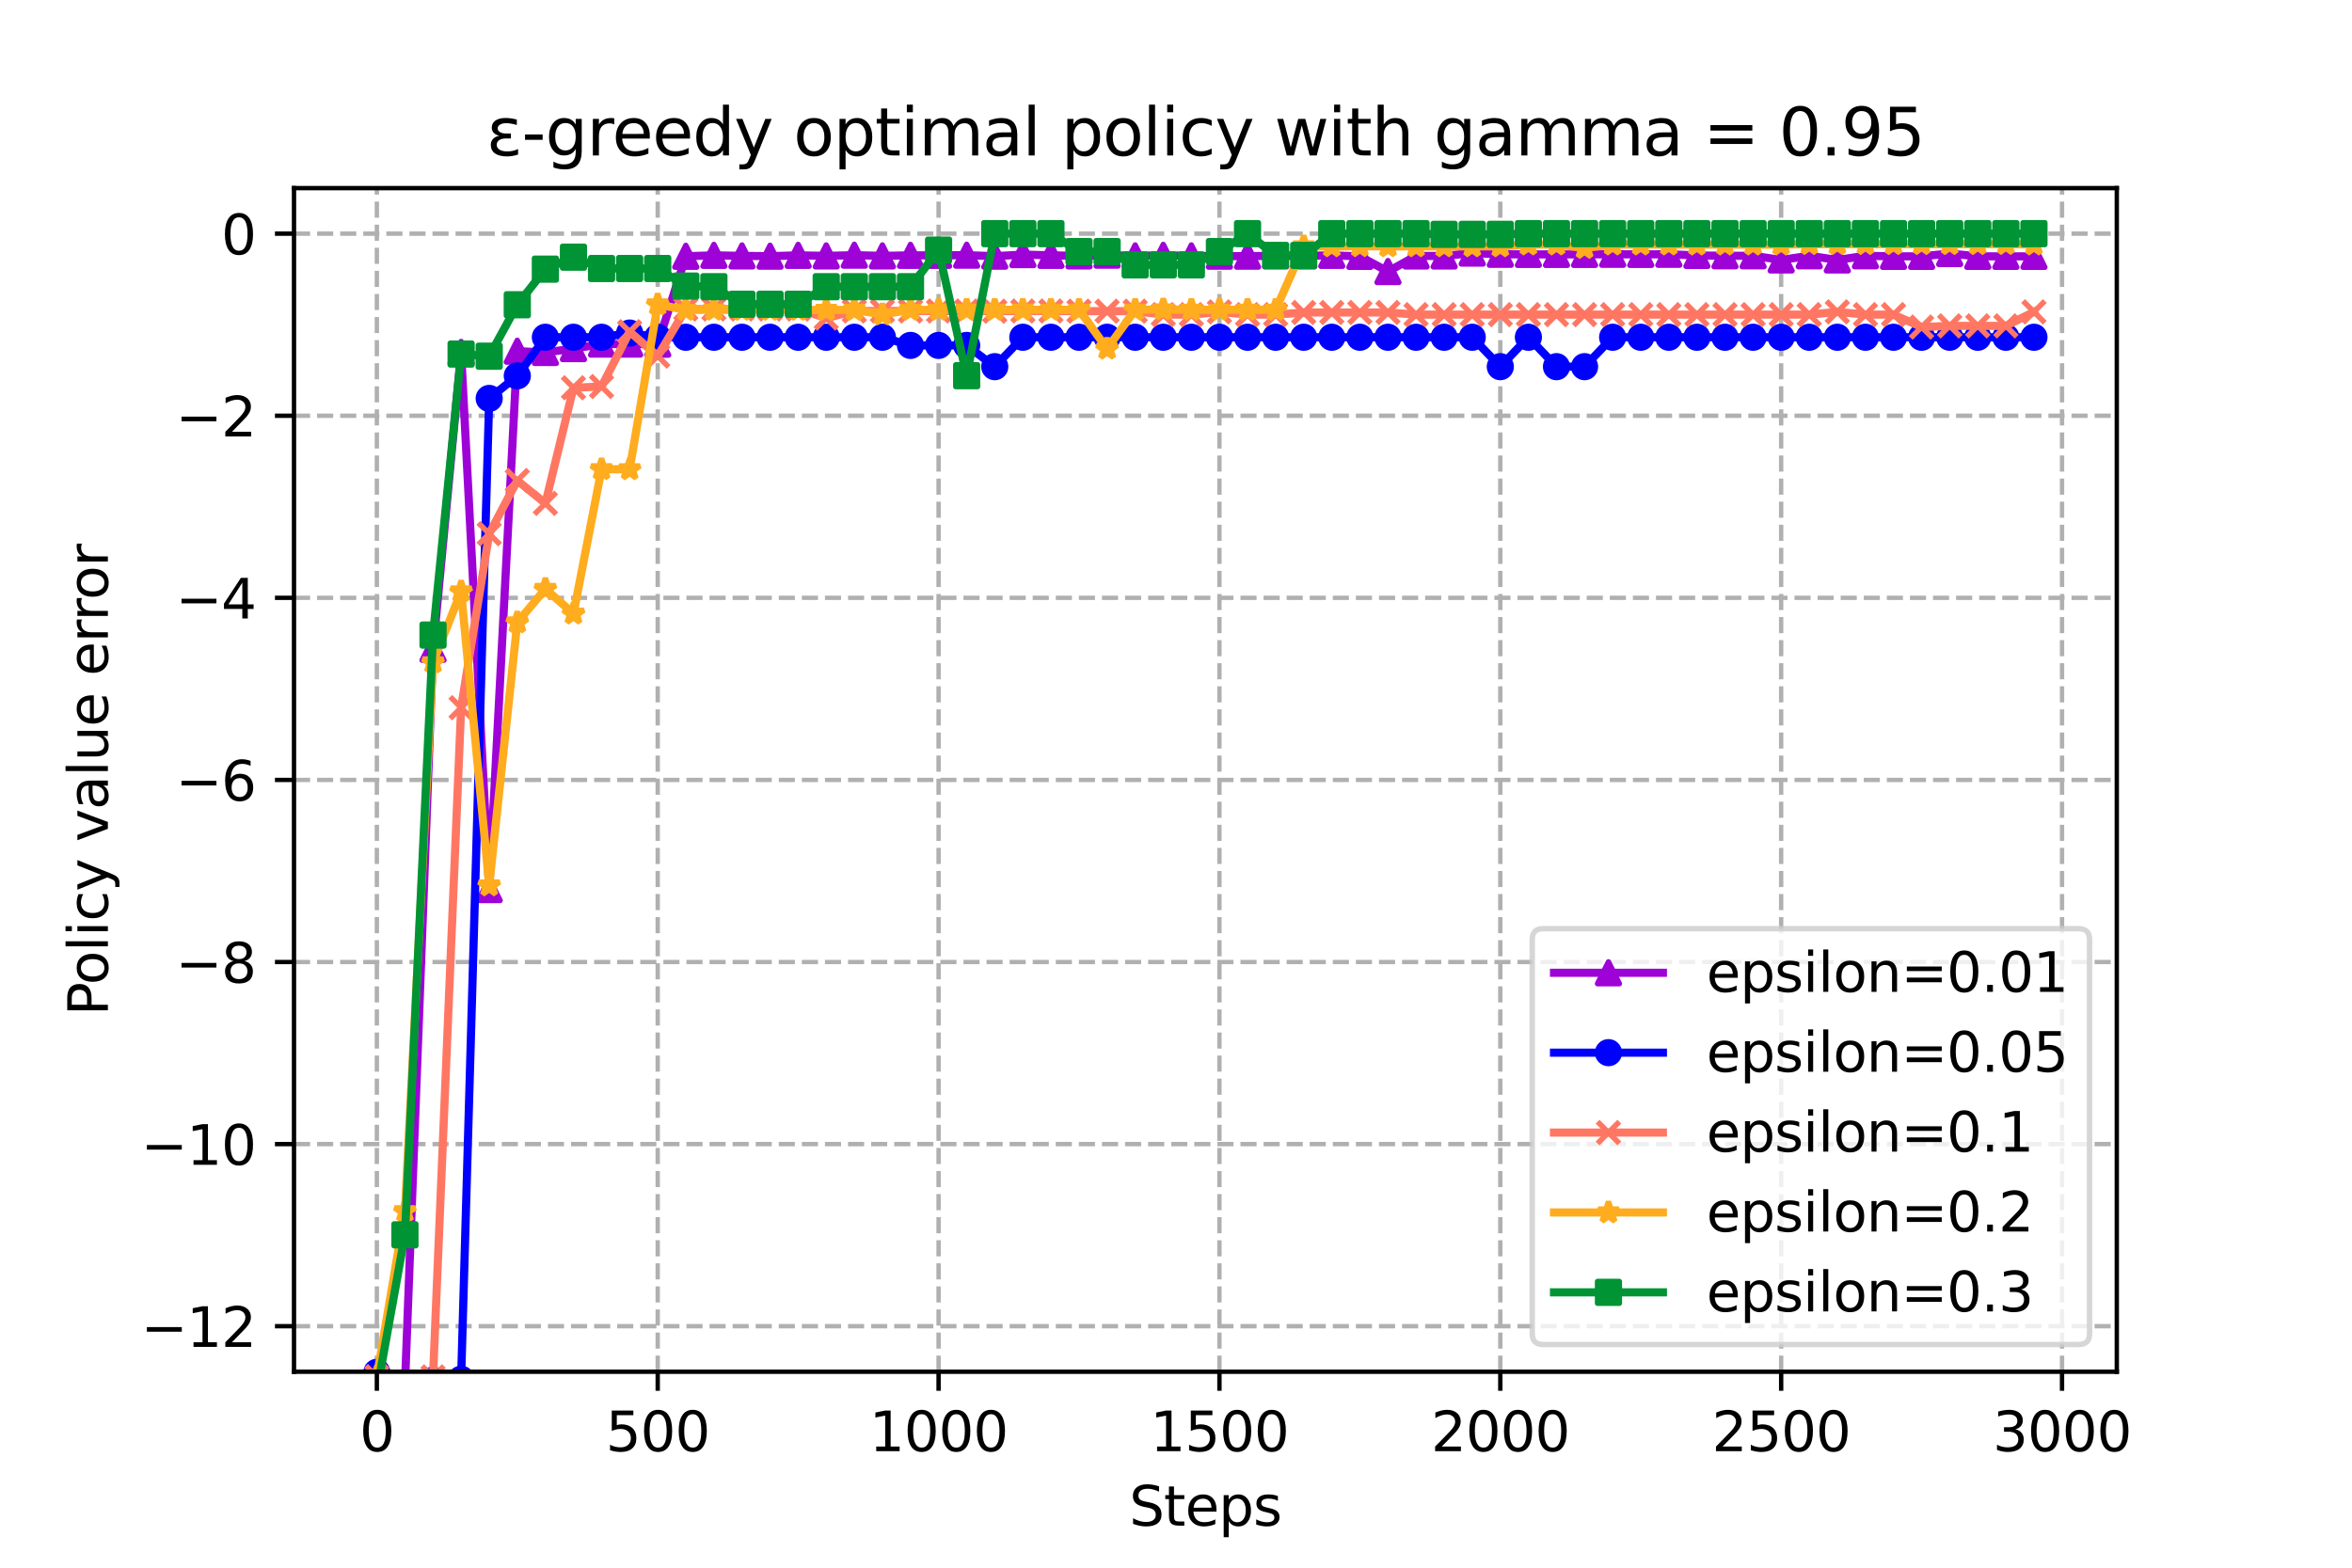 <?xml version="1.0" encoding="utf-8" standalone="no"?>
<!DOCTYPE svg PUBLIC "-//W3C//DTD SVG 1.1//EN"
  "http://www.w3.org/Graphics/SVG/1.1/DTD/svg11.dtd">
<svg xmlns:xlink="http://www.w3.org/1999/xlink" width="432pt" height="288pt" viewBox="0 0 432 288" xmlns="http://www.w3.org/2000/svg" version="1.1">
 <defs>
  <style type="text/css">*{stroke-linejoin: round; stroke-linecap: butt}</style>
 </defs>
 <g id="figure_1">
  <g id="patch_1">
   <path d="M 0 288 
L 432 288 
L 432 0 
L 0 0 
z
" style="fill: #ffffff"/>
  </g>
  <g id="axes_1">
   <g id="patch_2">
    <path d="M 54 252 
L 388.8 252 
L 388.8 34.56 
L 54 34.56 
z
" style="fill: #ffffff"/>
   </g>
   <g id="PolyCollection_1">
    <defs>
     <path id="m6561de7d74" d="M 69.218 -34.999 
L 69.218 -34.999 
L 74.377 -33.395 
L 79.536 -168.718 
L 84.694 -223.254 
L 89.853 -124.575 
L 95.012 -223.484 
L 100.17 -223.252 
L 105.329 -223.955 
L 110.488 -224.789 
L 115.647 -224.789 
L 120.805 -224.767 
L 125.964 -240.921 
L 131.123 -241.092 
L 136.281 -240.993 
L 141.44 -240.939 
L 146.599 -241.092 
L 151.757 -240.993 
L 156.916 -241.121 
L 162.075 -240.993 
L 167.234 -241.092 
L 172.392 -241.092 
L 177.551 -241.121 
L 182.71 -240.939 
L 187.868 -241.226 
L 193.027 -241.092 
L 198.186 -240.993 
L 203.345 -241.121 
L 208.503 -240.993 
L 213.662 -241.092 
L 218.821 -240.993 
L 223.979 -240.939 
L 229.138 -240.939 
L 234.297 -240.993 
L 239.455 -240.993 
L 244.614 -241.092 
L 249.773 -240.903 
L 254.932 -238.117 
L 260.09 -240.98 
L 265.249 -240.98 
L 270.408 -241.507 
L 275.566 -241.291 
L 280.725 -241.262 
L 285.884 -241.262 
L 291.043 -241.262 
L 296.201 -241.291 
L 301.36 -241.262 
L 306.519 -241.291 
L 311.677 -241.077 
L 316.836 -241.009 
L 321.995 -241.009 
L 327.153 -240.247 
L 332.312 -241.009 
L 337.471 -240.247 
L 342.63 -241.009 
L 347.788 -240.903 
L 352.947 -240.903 
L 358.106 -241.429 
L 363.264 -240.903 
L 368.423 -240.903 
L 373.582 -240.903 
L 373.582 -240.903 
L 373.582 -240.903 
L 368.423 -240.903 
L 363.264 -240.903 
L 358.106 -241.429 
L 352.947 -240.903 
L 347.788 -240.903 
L 342.63 -241.009 
L 337.471 -240.247 
L 332.312 -241.009 
L 327.153 -240.247 
L 321.995 -241.009 
L 316.836 -241.009 
L 311.677 -241.077 
L 306.519 -241.291 
L 301.36 -241.262 
L 296.201 -241.291 
L 291.043 -241.262 
L 285.884 -241.262 
L 280.725 -241.262 
L 275.566 -241.291 
L 270.408 -241.507 
L 265.249 -240.98 
L 260.09 -240.98 
L 254.932 -238.117 
L 249.773 -240.903 
L 244.614 -241.092 
L 239.455 -240.993 
L 234.297 -240.993 
L 229.138 -240.939 
L 223.979 -240.939 
L 218.821 -240.993 
L 213.662 -241.092 
L 208.503 -240.993 
L 203.345 -241.121 
L 198.186 -240.993 
L 193.027 -241.092 
L 187.868 -241.226 
L 182.71 -240.939 
L 177.551 -241.121 
L 172.392 -241.092 
L 167.234 -241.092 
L 162.075 -240.993 
L 156.916 -241.121 
L 151.757 -240.993 
L 146.599 -241.092 
L 141.44 -240.939 
L 136.281 -240.993 
L 131.123 -241.092 
L 125.964 -240.921 
L 120.805 -224.767 
L 115.647 -224.789 
L 110.488 -224.789 
L 105.329 -223.955 
L 100.17 -223.252 
L 95.012 -223.484 
L 89.853 -124.575 
L 84.694 -223.254 
L 79.536 -168.718 
L 74.377 -33.395 
L 69.218 -34.999 
z
" style="stroke: #9d02d7; stroke-opacity: 0.2"/>
    </defs>
    <g clip-path="url(#p0f958af6da)">
     <use xlink:href="#m6561de7d74" x="0" y="288" style="fill: #9d02d7; fill-opacity: 0.2; stroke: #9d02d7; stroke-opacity: 0.2"/>
    </g>
   </g>
   <g id="PolyCollection_2">
    <defs>
     <path id="m27882d3ad9" d="M 69.218 -35.888 
L 69.218 -35.888 
L 74.377 -31.667 
L 79.536 -34.446 
L 84.694 -34.627 
L 89.853 -214.806 
L 95.012 -218.949 
L 100.17 -226.043 
L 105.329 -226.043 
L 110.488 -226.043 
L 115.647 -226.814 
L 120.805 -226.043 
L 125.964 -226.043 
L 131.123 -226.043 
L 136.281 -226.043 
L 141.44 -226.043 
L 146.599 -226.043 
L 151.757 -226.043 
L 156.916 -226.043 
L 162.075 -226.043 
L 167.234 -224.543 
L 172.392 -224.543 
L 177.551 -224.543 
L 182.71 -220.64 
L 187.868 -226.043 
L 193.027 -226.043 
L 198.186 -226.043 
L 203.345 -226.043 
L 208.503 -226.043 
L 213.662 -226.043 
L 218.821 -226.043 
L 223.979 -226.043 
L 229.138 -226.043 
L 234.297 -226.043 
L 239.455 -226.043 
L 244.614 -226.043 
L 249.773 -226.043 
L 254.932 -226.043 
L 260.09 -226.043 
L 265.249 -226.043 
L 270.408 -226.043 
L 275.566 -220.64 
L 280.725 -226.043 
L 285.884 -220.64 
L 291.043 -220.64 
L 296.201 -226.043 
L 301.36 -226.043 
L 306.519 -226.043 
L 311.677 -226.043 
L 316.836 -226.043 
L 321.995 -226.043 
L 327.153 -226.043 
L 332.312 -226.043 
L 337.471 -226.043 
L 342.63 -226.043 
L 347.788 -226.043 
L 352.947 -226.043 
L 358.106 -226.043 
L 363.264 -226.043 
L 368.423 -226.043 
L 373.582 -226.043 
L 373.582 -226.043 
L 373.582 -226.043 
L 368.423 -226.043 
L 363.264 -226.043 
L 358.106 -226.043 
L 352.947 -226.043 
L 347.788 -226.043 
L 342.63 -226.043 
L 337.471 -226.043 
L 332.312 -226.043 
L 327.153 -226.043 
L 321.995 -226.043 
L 316.836 -226.043 
L 311.677 -226.043 
L 306.519 -226.043 
L 301.36 -226.043 
L 296.201 -226.043 
L 291.043 -220.64 
L 285.884 -220.64 
L 280.725 -226.043 
L 275.566 -220.64 
L 270.408 -226.043 
L 265.249 -226.043 
L 260.09 -226.043 
L 254.932 -226.043 
L 249.773 -226.043 
L 244.614 -226.043 
L 239.455 -226.043 
L 234.297 -226.043 
L 229.138 -226.043 
L 223.979 -226.043 
L 218.821 -226.043 
L 213.662 -226.043 
L 208.503 -226.043 
L 203.345 -226.043 
L 198.186 -226.043 
L 193.027 -226.043 
L 187.868 -226.043 
L 182.71 -220.64 
L 177.551 -224.543 
L 172.392 -224.543 
L 167.234 -224.543 
L 162.075 -226.043 
L 156.916 -226.043 
L 151.757 -226.043 
L 146.599 -226.043 
L 141.44 -226.043 
L 136.281 -226.043 
L 131.123 -226.043 
L 125.964 -226.043 
L 120.805 -226.043 
L 115.647 -226.814 
L 110.488 -226.043 
L 105.329 -226.043 
L 100.17 -226.043 
L 95.012 -218.949 
L 89.853 -214.806 
L 84.694 -34.627 
L 79.536 -34.446 
L 74.377 -31.667 
L 69.218 -35.888 
z
" style="stroke: #0000ff; stroke-opacity: 0.2"/>
    </defs>
    <g clip-path="url(#p0f958af6da)">
     <use xlink:href="#m27882d3ad9" x="0" y="288" style="fill: #0000ff; fill-opacity: 0.2; stroke: #0000ff; stroke-opacity: 0.2"/>
    </g>
   </g>
   <g id="PolyCollection_3">
    <defs>
     <path id="m626641f16e" d="M 69.218 -35.091 
L 69.218 -35.091 
L 74.377 -33.749 
L 79.536 -35.053 
L 84.694 -157.992 
L 89.853 -189.95 
L 95.012 -199.724 
L 100.17 -195.526 
L 105.329 -216.764 
L 110.488 -216.994 
L 115.647 -227.06 
L 120.805 -222.585 
L 125.964 -231.222 
L 131.123 -231.222 
L 136.281 -231.222 
L 141.44 -231.222 
L 146.599 -231.222 
L 151.757 -229.571 
L 156.916 -230.866 
L 162.075 -230.866 
L 167.234 -230.866 
L 172.392 -230.866 
L 177.551 -230.866 
L 182.71 -230.835 
L 187.868 -230.866 
L 193.027 -230.866 
L 198.186 -230.835 
L 203.345 -230.835 
L 208.503 -230.835 
L 213.662 -230.2 
L 218.821 -230.2 
L 223.979 -230.705 
L 229.138 -230.2 
L 234.297 -230.2 
L 239.455 -230.594 
L 244.614 -230.594 
L 249.773 -230.594 
L 254.932 -230.594 
L 260.09 -230.2 
L 265.249 -230.2 
L 270.408 -230.2 
L 275.566 -230.2 
L 280.725 -230.2 
L 285.884 -230.2 
L 291.043 -230.2 
L 296.201 -230.2 
L 301.36 -230.2 
L 306.519 -230.2 
L 311.677 -230.2 
L 316.836 -230.2 
L 321.995 -230.2 
L 327.153 -230.2 
L 332.312 -230.2 
L 337.471 -230.705 
L 342.63 -230.2 
L 347.788 -230.2 
L 352.947 -227.921 
L 358.106 -228.134 
L 363.264 -228.134 
L 368.423 -228.134 
L 373.582 -230.705 
L 373.582 -230.705 
L 373.582 -230.705 
L 368.423 -228.134 
L 363.264 -228.134 
L 358.106 -228.134 
L 352.947 -227.921 
L 347.788 -230.2 
L 342.63 -230.2 
L 337.471 -230.705 
L 332.312 -230.2 
L 327.153 -230.2 
L 321.995 -230.2 
L 316.836 -230.2 
L 311.677 -230.2 
L 306.519 -230.2 
L 301.36 -230.2 
L 296.201 -230.2 
L 291.043 -230.2 
L 285.884 -230.2 
L 280.725 -230.2 
L 275.566 -230.2 
L 270.408 -230.2 
L 265.249 -230.2 
L 260.09 -230.2 
L 254.932 -230.594 
L 249.773 -230.594 
L 244.614 -230.594 
L 239.455 -230.594 
L 234.297 -230.2 
L 229.138 -230.2 
L 223.979 -230.705 
L 218.821 -230.2 
L 213.662 -230.2 
L 208.503 -230.835 
L 203.345 -230.835 
L 198.186 -230.835 
L 193.027 -230.866 
L 187.868 -230.866 
L 182.71 -230.835 
L 177.551 -230.866 
L 172.392 -230.866 
L 167.234 -230.866 
L 162.075 -230.866 
L 156.916 -230.866 
L 151.757 -229.571 
L 146.599 -231.222 
L 141.44 -231.222 
L 136.281 -231.222 
L 131.123 -231.222 
L 125.964 -231.222 
L 120.805 -222.585 
L 115.647 -227.06 
L 110.488 -216.994 
L 105.329 -216.764 
L 100.17 -195.526 
L 95.012 -199.724 
L 89.853 -189.95 
L 84.694 -157.992 
L 79.536 -35.053 
L 74.377 -33.749 
L 69.218 -35.091 
z
" style="stroke: #ff7763; stroke-opacity: 0.2"/>
    </defs>
    <g clip-path="url(#p0f958af6da)">
     <use xlink:href="#m626641f16e" x="0" y="288" style="fill: #ff7763; fill-opacity: 0.2; stroke: #ff7763; stroke-opacity: 0.2"/>
    </g>
   </g>
   <g id="PolyCollection_4">
    <defs>
     <path id="mbbdc4efd97" d="M 69.218 -35.091 
L 69.218 -35.091 
L 74.377 -65.476 
L 79.536 -166.308 
L 84.694 -179.344 
L 89.853 -125.332 
L 95.012 -173.648 
L 100.17 -179.808 
L 105.329 -175.268 
L 110.488 -201.797 
L 115.647 -201.785 
L 120.805 -232.074 
L 125.964 -231.062 
L 131.123 -231.085 
L 136.281 -231.063 
L 141.44 -231.069 
L 146.599 -231.063 
L 151.757 -231.062 
L 156.916 -231.062 
L 162.075 -230.233 
L 167.234 -231.082 
L 172.392 -231.085 
L 177.551 -231.085 
L 182.71 -231.085 
L 187.868 -231.085 
L 193.027 -231.085 
L 198.186 -231.085 
L 203.345 -223.936 
L 208.503 -231.085 
L 213.662 -231.147 
L 218.821 -231.085 
L 223.979 -231.085 
L 229.138 -231.085 
L 234.297 -231.085 
L 239.455 -242.741 
L 244.614 -242.741 
L 249.773 -242.763 
L 254.932 -242.741 
L 260.09 -242.741 
L 265.249 -242.741 
L 270.408 -242.741 
L 275.566 -242.741 
L 280.725 -243.07 
L 285.884 -243.07 
L 291.043 -242.44 
L 296.201 -243.07 
L 301.36 -243.07 
L 306.519 -243.07 
L 311.677 -243.058 
L 316.836 -243.058 
L 321.995 -243.058 
L 327.153 -243.058 
L 332.312 -243.15 
L 337.471 -243.144 
L 342.63 -243.144 
L 347.788 -243.144 
L 352.947 -243.144 
L 358.106 -243.144 
L 363.264 -243.144 
L 368.423 -243.161 
L 373.582 -243.07 
L 373.582 -243.07 
L 373.582 -243.07 
L 368.423 -243.161 
L 363.264 -243.144 
L 358.106 -243.144 
L 352.947 -243.144 
L 347.788 -243.144 
L 342.63 -243.144 
L 337.471 -243.144 
L 332.312 -243.15 
L 327.153 -243.058 
L 321.995 -243.058 
L 316.836 -243.058 
L 311.677 -243.058 
L 306.519 -243.07 
L 301.36 -243.07 
L 296.201 -243.07 
L 291.043 -242.44 
L 285.884 -243.07 
L 280.725 -243.07 
L 275.566 -242.741 
L 270.408 -242.741 
L 265.249 -242.741 
L 260.09 -242.741 
L 254.932 -242.741 
L 249.773 -242.763 
L 244.614 -242.741 
L 239.455 -242.741 
L 234.297 -231.085 
L 229.138 -231.085 
L 223.979 -231.085 
L 218.821 -231.085 
L 213.662 -231.147 
L 208.503 -231.085 
L 203.345 -223.936 
L 198.186 -231.085 
L 193.027 -231.085 
L 187.868 -231.085 
L 182.71 -231.085 
L 177.551 -231.085 
L 172.392 -231.085 
L 167.234 -231.082 
L 162.075 -230.233 
L 156.916 -231.062 
L 151.757 -231.062 
L 146.599 -231.063 
L 141.44 -231.069 
L 136.281 -231.063 
L 131.123 -231.085 
L 125.964 -231.062 
L 120.805 -232.074 
L 115.647 -201.785 
L 110.488 -201.797 
L 105.329 -175.268 
L 100.17 -179.808 
L 95.012 -173.648 
L 89.853 -125.332 
L 84.694 -179.344 
L 79.536 -166.308 
L 74.377 -65.476 
L 69.218 -35.091 
z
" style="stroke: #ffac1e; stroke-opacity: 0.2"/>
    </defs>
    <g clip-path="url(#p0f958af6da)">
     <use xlink:href="#mbbdc4efd97" x="0" y="288" style="fill: #ffac1e; fill-opacity: 0.2; stroke: #ffac1e; stroke-opacity: 0.2"/>
    </g>
   </g>
   <g id="PolyCollection_5">
    <defs>
     <path id="ma6171f9c00" d="M 69.218 -32.437 
L 69.218 -32.437 
L 74.377 -61.149 
L 79.536 -171.331 
L 84.694 -222.954 
L 89.853 -222.562 
L 95.012 -232.009 
L 100.17 -238.561 
L 105.329 -240.76 
L 110.488 -238.668 
L 115.647 -238.668 
L 120.805 -238.668 
L 125.964 -235.45 
L 131.123 -235.328 
L 136.281 -232.1 
L 141.44 -232.1 
L 146.599 -232.1 
L 151.757 -235.328 
L 156.916 -235.328 
L 162.075 -235.328 
L 167.234 -235.328 
L 172.392 -242.044 
L 177.551 -218.984 
L 182.71 -245.077 
L 187.868 -245.077 
L 193.027 -245.077 
L 198.186 -241.784 
L 203.345 -241.784 
L 208.503 -239.344 
L 213.662 -239.344 
L 218.821 -239.344 
L 223.979 -241.784 
L 229.138 -245.077 
L 234.297 -241.08 
L 239.455 -241.08 
L 244.614 -245.077 
L 249.773 -245.077 
L 254.932 -245.077 
L 260.09 -245.077 
L 265.249 -244.948 
L 270.408 -244.948 
L 275.566 -244.948 
L 280.725 -245.077 
L 285.884 -245.077 
L 291.043 -245.077 
L 296.201 -245.077 
L 301.36 -245.077 
L 306.519 -245.077 
L 311.677 -245.077 
L 316.836 -245.077 
L 321.995 -245.077 
L 327.153 -245.077 
L 332.312 -245.077 
L 337.471 -245.077 
L 342.63 -245.077 
L 347.788 -245.077 
L 352.947 -245.077 
L 358.106 -245.077 
L 363.264 -245.077 
L 368.423 -245.077 
L 373.582 -245.077 
L 373.582 -245.077 
L 373.582 -245.077 
L 368.423 -245.077 
L 363.264 -245.077 
L 358.106 -245.077 
L 352.947 -245.077 
L 347.788 -245.077 
L 342.63 -245.077 
L 337.471 -245.077 
L 332.312 -245.077 
L 327.153 -245.077 
L 321.995 -245.077 
L 316.836 -245.077 
L 311.677 -245.077 
L 306.519 -245.077 
L 301.36 -245.077 
L 296.201 -245.077 
L 291.043 -245.077 
L 285.884 -245.077 
L 280.725 -245.077 
L 275.566 -244.948 
L 270.408 -244.948 
L 265.249 -244.948 
L 260.09 -245.077 
L 254.932 -245.077 
L 249.773 -245.077 
L 244.614 -245.077 
L 239.455 -241.08 
L 234.297 -241.08 
L 229.138 -245.077 
L 223.979 -241.784 
L 218.821 -239.344 
L 213.662 -239.344 
L 208.503 -239.344 
L 203.345 -241.784 
L 198.186 -241.784 
L 193.027 -245.077 
L 187.868 -245.077 
L 182.71 -245.077 
L 177.551 -218.984 
L 172.392 -242.044 
L 167.234 -235.328 
L 162.075 -235.328 
L 156.916 -235.328 
L 151.757 -235.328 
L 146.599 -232.1 
L 141.44 -232.1 
L 136.281 -232.1 
L 131.123 -235.328 
L 125.964 -235.45 
L 120.805 -238.668 
L 115.647 -238.668 
L 110.488 -238.668 
L 105.329 -240.76 
L 100.17 -238.561 
L 95.012 -232.009 
L 89.853 -222.562 
L 84.694 -222.954 
L 79.536 -171.331 
L 74.377 -61.149 
L 69.218 -32.437 
z
" style="stroke: #009435; stroke-opacity: 0.2"/>
    </defs>
    <g clip-path="url(#p0f958af6da)">
     <use xlink:href="#ma6171f9c00" x="0" y="288" style="fill: #009435; fill-opacity: 0.2; stroke: #009435; stroke-opacity: 0.2"/>
    </g>
   </g>
   <g id="matplotlib.axis_1">
    <g id="xtick_1">
     <g id="line2d_1">
      <path d="M 69.218 252 
L 69.218 34.56 
" clip-path="url(#p0f958af6da)" style="fill: none; stroke-dasharray: 2.96,1.28; stroke-dashoffset: 0; stroke: #b0b0b0; stroke-width: 0.8"/>
     </g>
     <g id="line2d_2">
      <defs>
       <path id="m8917407910" d="M 0 0 
L 0 3.5 
" style="stroke: #000000; stroke-width: 0.8"/>
      </defs>
      <g>
       <use xlink:href="#m8917407910" x="69.218" y="252" style="stroke: #000000; stroke-width: 0.8"/>
      </g>
     </g>
     <g id="text_1">
      <!-- 0 -->
      <g transform="translate(66.037 266.598)scale(0.1 -0.1)">
       <defs>
        <path id="DejaVuSans-30" d="M 2034 4250 
Q 1547 4250 1301 3770 
Q 1056 3291 1056 2328 
Q 1056 1369 1301 889 
Q 1547 409 2034 409 
Q 2525 409 2770 889 
Q 3016 1369 3016 2328 
Q 3016 3291 2770 3770 
Q 2525 4250 2034 4250 
z
M 2034 4750 
Q 2819 4750 3233 4129 
Q 3647 3509 3647 2328 
Q 3647 1150 3233 529 
Q 2819 -91 2034 -91 
Q 1250 -91 836 529 
Q 422 1150 422 2328 
Q 422 3509 836 4129 
Q 1250 4750 2034 4750 
z
" transform="scale(0.016)"/>
       </defs>
       <use xlink:href="#DejaVuSans-30"/>
      </g>
     </g>
    </g>
    <g id="xtick_2">
     <g id="line2d_3">
      <path d="M 120.805 252 
L 120.805 34.56 
" clip-path="url(#p0f958af6da)" style="fill: none; stroke-dasharray: 2.96,1.28; stroke-dashoffset: 0; stroke: #b0b0b0; stroke-width: 0.8"/>
     </g>
     <g id="line2d_4">
      <g>
       <use xlink:href="#m8917407910" x="120.805" y="252" style="stroke: #000000; stroke-width: 0.8"/>
      </g>
     </g>
     <g id="text_2">
      <!-- 500 -->
      <g transform="translate(111.261 266.598)scale(0.1 -0.1)">
       <defs>
        <path id="DejaVuSans-35" d="M 691 4666 
L 3169 4666 
L 3169 4134 
L 1269 4134 
L 1269 2991 
Q 1406 3038 1543 3061 
Q 1681 3084 1819 3084 
Q 2600 3084 3056 2656 
Q 3513 2228 3513 1497 
Q 3513 744 3044 326 
Q 2575 -91 1722 -91 
Q 1428 -91 1123 -41 
Q 819 9 494 109 
L 494 744 
Q 775 591 1075 516 
Q 1375 441 1709 441 
Q 2250 441 2565 725 
Q 2881 1009 2881 1497 
Q 2881 1984 2565 2268 
Q 2250 2553 1709 2553 
Q 1456 2553 1204 2497 
Q 953 2441 691 2322 
L 691 4666 
z
" transform="scale(0.016)"/>
       </defs>
       <use xlink:href="#DejaVuSans-35"/>
       <use xlink:href="#DejaVuSans-30" x="63.623"/>
       <use xlink:href="#DejaVuSans-30" x="127.246"/>
      </g>
     </g>
    </g>
    <g id="xtick_3">
     <g id="line2d_5">
      <path d="M 172.392 252 
L 172.392 34.56 
" clip-path="url(#p0f958af6da)" style="fill: none; stroke-dasharray: 2.96,1.28; stroke-dashoffset: 0; stroke: #b0b0b0; stroke-width: 0.8"/>
     </g>
     <g id="line2d_6">
      <g>
       <use xlink:href="#m8917407910" x="172.392" y="252" style="stroke: #000000; stroke-width: 0.8"/>
      </g>
     </g>
     <g id="text_3">
      <!-- 1000 -->
      <g transform="translate(159.667 266.598)scale(0.1 -0.1)">
       <defs>
        <path id="DejaVuSans-31" d="M 794 531 
L 1825 531 
L 1825 4091 
L 703 3866 
L 703 4441 
L 1819 4666 
L 2450 4666 
L 2450 531 
L 3481 531 
L 3481 0 
L 794 0 
L 794 531 
z
" transform="scale(0.016)"/>
       </defs>
       <use xlink:href="#DejaVuSans-31"/>
       <use xlink:href="#DejaVuSans-30" x="63.623"/>
       <use xlink:href="#DejaVuSans-30" x="127.246"/>
       <use xlink:href="#DejaVuSans-30" x="190.869"/>
      </g>
     </g>
    </g>
    <g id="xtick_4">
     <g id="line2d_7">
      <path d="M 223.979 252 
L 223.979 34.56 
" clip-path="url(#p0f958af6da)" style="fill: none; stroke-dasharray: 2.96,1.28; stroke-dashoffset: 0; stroke: #b0b0b0; stroke-width: 0.8"/>
     </g>
     <g id="line2d_8">
      <g>
       <use xlink:href="#m8917407910" x="223.979" y="252" style="stroke: #000000; stroke-width: 0.8"/>
      </g>
     </g>
     <g id="text_4">
      <!-- 1500 -->
      <g transform="translate(211.254 266.598)scale(0.1 -0.1)">
       <use xlink:href="#DejaVuSans-31"/>
       <use xlink:href="#DejaVuSans-35" x="63.623"/>
       <use xlink:href="#DejaVuSans-30" x="127.246"/>
       <use xlink:href="#DejaVuSans-30" x="190.869"/>
      </g>
     </g>
    </g>
    <g id="xtick_5">
     <g id="line2d_9">
      <path d="M 275.566 252 
L 275.566 34.56 
" clip-path="url(#p0f958af6da)" style="fill: none; stroke-dasharray: 2.96,1.28; stroke-dashoffset: 0; stroke: #b0b0b0; stroke-width: 0.8"/>
     </g>
     <g id="line2d_10">
      <g>
       <use xlink:href="#m8917407910" x="275.566" y="252" style="stroke: #000000; stroke-width: 0.8"/>
      </g>
     </g>
     <g id="text_5">
      <!-- 2000 -->
      <g transform="translate(262.841 266.598)scale(0.1 -0.1)">
       <defs>
        <path id="DejaVuSans-32" d="M 1228 531 
L 3431 531 
L 3431 0 
L 469 0 
L 469 531 
Q 828 903 1448 1529 
Q 2069 2156 2228 2338 
Q 2531 2678 2651 2914 
Q 2772 3150 2772 3378 
Q 2772 3750 2511 3984 
Q 2250 4219 1831 4219 
Q 1534 4219 1204 4116 
Q 875 4013 500 3803 
L 500 4441 
Q 881 4594 1212 4672 
Q 1544 4750 1819 4750 
Q 2544 4750 2975 4387 
Q 3406 4025 3406 3419 
Q 3406 3131 3298 2873 
Q 3191 2616 2906 2266 
Q 2828 2175 2409 1742 
Q 1991 1309 1228 531 
z
" transform="scale(0.016)"/>
       </defs>
       <use xlink:href="#DejaVuSans-32"/>
       <use xlink:href="#DejaVuSans-30" x="63.623"/>
       <use xlink:href="#DejaVuSans-30" x="127.246"/>
       <use xlink:href="#DejaVuSans-30" x="190.869"/>
      </g>
     </g>
    </g>
    <g id="xtick_6">
     <g id="line2d_11">
      <path d="M 327.153 252 
L 327.153 34.56 
" clip-path="url(#p0f958af6da)" style="fill: none; stroke-dasharray: 2.96,1.28; stroke-dashoffset: 0; stroke: #b0b0b0; stroke-width: 0.8"/>
     </g>
     <g id="line2d_12">
      <g>
       <use xlink:href="#m8917407910" x="327.153" y="252" style="stroke: #000000; stroke-width: 0.8"/>
      </g>
     </g>
     <g id="text_6">
      <!-- 2500 -->
      <g transform="translate(314.428 266.598)scale(0.1 -0.1)">
       <use xlink:href="#DejaVuSans-32"/>
       <use xlink:href="#DejaVuSans-35" x="63.623"/>
       <use xlink:href="#DejaVuSans-30" x="127.246"/>
       <use xlink:href="#DejaVuSans-30" x="190.869"/>
      </g>
     </g>
    </g>
    <g id="xtick_7">
     <g id="line2d_13">
      <path d="M 378.741 252 
L 378.741 34.56 
" clip-path="url(#p0f958af6da)" style="fill: none; stroke-dasharray: 2.96,1.28; stroke-dashoffset: 0; stroke: #b0b0b0; stroke-width: 0.8"/>
     </g>
     <g id="line2d_14">
      <g>
       <use xlink:href="#m8917407910" x="378.741" y="252" style="stroke: #000000; stroke-width: 0.8"/>
      </g>
     </g>
     <g id="text_7">
      <!-- 3000 -->
      <g transform="translate(366.016 266.598)scale(0.1 -0.1)">
       <defs>
        <path id="DejaVuSans-33" d="M 2597 2516 
Q 3050 2419 3304 2112 
Q 3559 1806 3559 1356 
Q 3559 666 3084 287 
Q 2609 -91 1734 -91 
Q 1441 -91 1130 -33 
Q 819 25 488 141 
L 488 750 
Q 750 597 1062 519 
Q 1375 441 1716 441 
Q 2309 441 2620 675 
Q 2931 909 2931 1356 
Q 2931 1769 2642 2001 
Q 2353 2234 1838 2234 
L 1294 2234 
L 1294 2753 
L 1863 2753 
Q 2328 2753 2575 2939 
Q 2822 3125 2822 3475 
Q 2822 3834 2567 4026 
Q 2313 4219 1838 4219 
Q 1578 4219 1281 4162 
Q 984 4106 628 3988 
L 628 4550 
Q 988 4650 1302 4700 
Q 1616 4750 1894 4750 
Q 2613 4750 3031 4423 
Q 3450 4097 3450 3541 
Q 3450 3153 3228 2886 
Q 3006 2619 2597 2516 
z
" transform="scale(0.016)"/>
       </defs>
       <use xlink:href="#DejaVuSans-33"/>
       <use xlink:href="#DejaVuSans-30" x="63.623"/>
       <use xlink:href="#DejaVuSans-30" x="127.246"/>
       <use xlink:href="#DejaVuSans-30" x="190.869"/>
      </g>
     </g>
    </g>
    <g id="text_8">
     <!-- Steps -->
     <g transform="translate(207.41 280.277)scale(0.1 -0.1)">
      <defs>
       <path id="DejaVuSans-53" d="M 3425 4513 
L 3425 3897 
Q 3066 4069 2747 4153 
Q 2428 4238 2131 4238 
Q 1616 4238 1336 4038 
Q 1056 3838 1056 3469 
Q 1056 3159 1242 3001 
Q 1428 2844 1947 2747 
L 2328 2669 
Q 3034 2534 3370 2195 
Q 3706 1856 3706 1288 
Q 3706 609 3251 259 
Q 2797 -91 1919 -91 
Q 1588 -91 1214 -16 
Q 841 59 441 206 
L 441 856 
Q 825 641 1194 531 
Q 1563 422 1919 422 
Q 2459 422 2753 634 
Q 3047 847 3047 1241 
Q 3047 1584 2836 1778 
Q 2625 1972 2144 2069 
L 1759 2144 
Q 1053 2284 737 2584 
Q 422 2884 422 3419 
Q 422 4038 858 4394 
Q 1294 4750 2059 4750 
Q 2388 4750 2728 4690 
Q 3069 4631 3425 4513 
z
" transform="scale(0.016)"/>
       <path id="DejaVuSans-74" d="M 1172 4494 
L 1172 3500 
L 2356 3500 
L 2356 3053 
L 1172 3053 
L 1172 1153 
Q 1172 725 1289 603 
Q 1406 481 1766 481 
L 2356 481 
L 2356 0 
L 1766 0 
Q 1100 0 847 248 
Q 594 497 594 1153 
L 594 3053 
L 172 3053 
L 172 3500 
L 594 3500 
L 594 4494 
L 1172 4494 
z
" transform="scale(0.016)"/>
       <path id="DejaVuSans-65" d="M 3597 1894 
L 3597 1613 
L 953 1613 
Q 991 1019 1311 708 
Q 1631 397 2203 397 
Q 2534 397 2845 478 
Q 3156 559 3463 722 
L 3463 178 
Q 3153 47 2828 -22 
Q 2503 -91 2169 -91 
Q 1331 -91 842 396 
Q 353 884 353 1716 
Q 353 2575 817 3079 
Q 1281 3584 2069 3584 
Q 2775 3584 3186 3129 
Q 3597 2675 3597 1894 
z
M 3022 2063 
Q 3016 2534 2758 2815 
Q 2500 3097 2075 3097 
Q 1594 3097 1305 2825 
Q 1016 2553 972 2059 
L 3022 2063 
z
" transform="scale(0.016)"/>
       <path id="DejaVuSans-70" d="M 1159 525 
L 1159 -1331 
L 581 -1331 
L 581 3500 
L 1159 3500 
L 1159 2969 
Q 1341 3281 1617 3432 
Q 1894 3584 2278 3584 
Q 2916 3584 3314 3078 
Q 3713 2572 3713 1747 
Q 3713 922 3314 415 
Q 2916 -91 2278 -91 
Q 1894 -91 1617 61 
Q 1341 213 1159 525 
z
M 3116 1747 
Q 3116 2381 2855 2742 
Q 2594 3103 2138 3103 
Q 1681 3103 1420 2742 
Q 1159 2381 1159 1747 
Q 1159 1113 1420 752 
Q 1681 391 2138 391 
Q 2594 391 2855 752 
Q 3116 1113 3116 1747 
z
" transform="scale(0.016)"/>
       <path id="DejaVuSans-73" d="M 2834 3397 
L 2834 2853 
Q 2591 2978 2328 3040 
Q 2066 3103 1784 3103 
Q 1356 3103 1142 2972 
Q 928 2841 928 2578 
Q 928 2378 1081 2264 
Q 1234 2150 1697 2047 
L 1894 2003 
Q 2506 1872 2764 1633 
Q 3022 1394 3022 966 
Q 3022 478 2636 193 
Q 2250 -91 1575 -91 
Q 1294 -91 989 -36 
Q 684 19 347 128 
L 347 722 
Q 666 556 975 473 
Q 1284 391 1588 391 
Q 1994 391 2212 530 
Q 2431 669 2431 922 
Q 2431 1156 2273 1281 
Q 2116 1406 1581 1522 
L 1381 1569 
Q 847 1681 609 1914 
Q 372 2147 372 2553 
Q 372 3047 722 3315 
Q 1072 3584 1716 3584 
Q 2034 3584 2315 3537 
Q 2597 3491 2834 3397 
z
" transform="scale(0.016)"/>
      </defs>
      <use xlink:href="#DejaVuSans-53"/>
      <use xlink:href="#DejaVuSans-74" x="63.477"/>
      <use xlink:href="#DejaVuSans-65" x="102.686"/>
      <use xlink:href="#DejaVuSans-70" x="164.209"/>
      <use xlink:href="#DejaVuSans-73" x="227.686"/>
     </g>
    </g>
   </g>
   <g id="matplotlib.axis_2">
    <g id="ytick_1">
     <g id="line2d_15">
      <path d="M 54 243.637 
L 388.8 243.637 
" clip-path="url(#p0f958af6da)" style="fill: none; stroke-dasharray: 2.96,1.28; stroke-dashoffset: 0; stroke: #b0b0b0; stroke-width: 0.8"/>
     </g>
     <g id="line2d_16">
      <defs>
       <path id="mb16ccff140" d="M 0 0 
L -3.5 0 
" style="stroke: #000000; stroke-width: 0.8"/>
      </defs>
      <g>
       <use xlink:href="#mb16ccff140" x="54" y="243.637" style="stroke: #000000; stroke-width: 0.8"/>
      </g>
     </g>
     <g id="text_9">
      <!-- −12 -->
      <g transform="translate(25.895 247.436)scale(0.1 -0.1)">
       <defs>
        <path id="DejaVuSans-2212" d="M 678 2272 
L 4684 2272 
L 4684 1741 
L 678 1741 
L 678 2272 
z
" transform="scale(0.016)"/>
       </defs>
       <use xlink:href="#DejaVuSans-2212"/>
       <use xlink:href="#DejaVuSans-31" x="83.789"/>
       <use xlink:href="#DejaVuSans-32" x="147.412"/>
      </g>
     </g>
    </g>
    <g id="ytick_2">
     <g id="line2d_17">
      <path d="M 54 210.185 
L 388.8 210.185 
" clip-path="url(#p0f958af6da)" style="fill: none; stroke-dasharray: 2.96,1.28; stroke-dashoffset: 0; stroke: #b0b0b0; stroke-width: 0.8"/>
     </g>
     <g id="line2d_18">
      <g>
       <use xlink:href="#mb16ccff140" x="54" y="210.185" style="stroke: #000000; stroke-width: 0.8"/>
      </g>
     </g>
     <g id="text_10">
      <!-- −10 -->
      <g transform="translate(25.895 213.984)scale(0.1 -0.1)">
       <use xlink:href="#DejaVuSans-2212"/>
       <use xlink:href="#DejaVuSans-31" x="83.789"/>
       <use xlink:href="#DejaVuSans-30" x="147.412"/>
      </g>
     </g>
    </g>
    <g id="ytick_3">
     <g id="line2d_19">
      <path d="M 54 176.732 
L 388.8 176.732 
" clip-path="url(#p0f958af6da)" style="fill: none; stroke-dasharray: 2.96,1.28; stroke-dashoffset: 0; stroke: #b0b0b0; stroke-width: 0.8"/>
     </g>
     <g id="line2d_20">
      <g>
       <use xlink:href="#mb16ccff140" x="54" y="176.732" style="stroke: #000000; stroke-width: 0.8"/>
      </g>
     </g>
     <g id="text_11">
      <!-- −8 -->
      <g transform="translate(32.258 180.532)scale(0.1 -0.1)">
       <defs>
        <path id="DejaVuSans-38" d="M 2034 2216 
Q 1584 2216 1326 1975 
Q 1069 1734 1069 1313 
Q 1069 891 1326 650 
Q 1584 409 2034 409 
Q 2484 409 2743 651 
Q 3003 894 3003 1313 
Q 3003 1734 2745 1975 
Q 2488 2216 2034 2216 
z
M 1403 2484 
Q 997 2584 770 2862 
Q 544 3141 544 3541 
Q 544 4100 942 4425 
Q 1341 4750 2034 4750 
Q 2731 4750 3128 4425 
Q 3525 4100 3525 3541 
Q 3525 3141 3298 2862 
Q 3072 2584 2669 2484 
Q 3125 2378 3379 2068 
Q 3634 1759 3634 1313 
Q 3634 634 3220 271 
Q 2806 -91 2034 -91 
Q 1263 -91 848 271 
Q 434 634 434 1313 
Q 434 1759 690 2068 
Q 947 2378 1403 2484 
z
M 1172 3481 
Q 1172 3119 1398 2916 
Q 1625 2713 2034 2713 
Q 2441 2713 2670 2916 
Q 2900 3119 2900 3481 
Q 2900 3844 2670 4047 
Q 2441 4250 2034 4250 
Q 1625 4250 1398 4047 
Q 1172 3844 1172 3481 
z
" transform="scale(0.016)"/>
       </defs>
       <use xlink:href="#DejaVuSans-2212"/>
       <use xlink:href="#DejaVuSans-38" x="83.789"/>
      </g>
     </g>
    </g>
    <g id="ytick_4">
     <g id="line2d_21">
      <path d="M 54 143.28 
L 388.8 143.28 
" clip-path="url(#p0f958af6da)" style="fill: none; stroke-dasharray: 2.96,1.28; stroke-dashoffset: 0; stroke: #b0b0b0; stroke-width: 0.8"/>
     </g>
     <g id="line2d_22">
      <g>
       <use xlink:href="#mb16ccff140" x="54" y="143.28" style="stroke: #000000; stroke-width: 0.8"/>
      </g>
     </g>
     <g id="text_12">
      <!-- −6 -->
      <g transform="translate(32.258 147.079)scale(0.1 -0.1)">
       <defs>
        <path id="DejaVuSans-36" d="M 2113 2584 
Q 1688 2584 1439 2293 
Q 1191 2003 1191 1497 
Q 1191 994 1439 701 
Q 1688 409 2113 409 
Q 2538 409 2786 701 
Q 3034 994 3034 1497 
Q 3034 2003 2786 2293 
Q 2538 2584 2113 2584 
z
M 3366 4563 
L 3366 3988 
Q 3128 4100 2886 4159 
Q 2644 4219 2406 4219 
Q 1781 4219 1451 3797 
Q 1122 3375 1075 2522 
Q 1259 2794 1537 2939 
Q 1816 3084 2150 3084 
Q 2853 3084 3261 2657 
Q 3669 2231 3669 1497 
Q 3669 778 3244 343 
Q 2819 -91 2113 -91 
Q 1303 -91 875 529 
Q 447 1150 447 2328 
Q 447 3434 972 4092 
Q 1497 4750 2381 4750 
Q 2619 4750 2861 4703 
Q 3103 4656 3366 4563 
z
" transform="scale(0.016)"/>
       </defs>
       <use xlink:href="#DejaVuSans-2212"/>
       <use xlink:href="#DejaVuSans-36" x="83.789"/>
      </g>
     </g>
    </g>
    <g id="ytick_5">
     <g id="line2d_23">
      <path d="M 54 109.828 
L 388.8 109.828 
" clip-path="url(#p0f958af6da)" style="fill: none; stroke-dasharray: 2.96,1.28; stroke-dashoffset: 0; stroke: #b0b0b0; stroke-width: 0.8"/>
     </g>
     <g id="line2d_24">
      <g>
       <use xlink:href="#mb16ccff140" x="54" y="109.828" style="stroke: #000000; stroke-width: 0.8"/>
      </g>
     </g>
     <g id="text_13">
      <!-- −4 -->
      <g transform="translate(32.258 113.627)scale(0.1 -0.1)">
       <defs>
        <path id="DejaVuSans-34" d="M 2419 4116 
L 825 1625 
L 2419 1625 
L 2419 4116 
z
M 2253 4666 
L 3047 4666 
L 3047 1625 
L 3713 1625 
L 3713 1100 
L 3047 1100 
L 3047 0 
L 2419 0 
L 2419 1100 
L 313 1100 
L 313 1709 
L 2253 4666 
z
" transform="scale(0.016)"/>
       </defs>
       <use xlink:href="#DejaVuSans-2212"/>
       <use xlink:href="#DejaVuSans-34" x="83.789"/>
      </g>
     </g>
    </g>
    <g id="ytick_6">
     <g id="line2d_25">
      <path d="M 54 76.375 
L 388.8 76.375 
" clip-path="url(#p0f958af6da)" style="fill: none; stroke-dasharray: 2.96,1.28; stroke-dashoffset: 0; stroke: #b0b0b0; stroke-width: 0.8"/>
     </g>
     <g id="line2d_26">
      <g>
       <use xlink:href="#mb16ccff140" x="54" y="76.375" style="stroke: #000000; stroke-width: 0.8"/>
      </g>
     </g>
     <g id="text_14">
      <!-- −2 -->
      <g transform="translate(32.258 80.175)scale(0.1 -0.1)">
       <use xlink:href="#DejaVuSans-2212"/>
       <use xlink:href="#DejaVuSans-32" x="83.789"/>
      </g>
     </g>
    </g>
    <g id="ytick_7">
     <g id="line2d_27">
      <path d="M 54 42.923 
L 388.8 42.923 
" clip-path="url(#p0f958af6da)" style="fill: none; stroke-dasharray: 2.96,1.28; stroke-dashoffset: 0; stroke: #b0b0b0; stroke-width: 0.8"/>
     </g>
     <g id="line2d_28">
      <g>
       <use xlink:href="#mb16ccff140" x="54" y="42.923" style="stroke: #000000; stroke-width: 0.8"/>
      </g>
     </g>
     <g id="text_15">
      <!-- 0 -->
      <g transform="translate(40.638 46.722)scale(0.1 -0.1)">
       <use xlink:href="#DejaVuSans-30"/>
      </g>
     </g>
    </g>
    <g id="text_16">
     <!-- Policy value error -->
     <g transform="translate(19.816 186.598)rotate(-90)scale(0.1 -0.1)">
      <defs>
       <path id="DejaVuSans-50" d="M 1259 4147 
L 1259 2394 
L 2053 2394 
Q 2494 2394 2734 2622 
Q 2975 2850 2975 3272 
Q 2975 3691 2734 3919 
Q 2494 4147 2053 4147 
L 1259 4147 
z
M 628 4666 
L 2053 4666 
Q 2838 4666 3239 4311 
Q 3641 3956 3641 3272 
Q 3641 2581 3239 2228 
Q 2838 1875 2053 1875 
L 1259 1875 
L 1259 0 
L 628 0 
L 628 4666 
z
" transform="scale(0.016)"/>
       <path id="DejaVuSans-6f" d="M 1959 3097 
Q 1497 3097 1228 2736 
Q 959 2375 959 1747 
Q 959 1119 1226 758 
Q 1494 397 1959 397 
Q 2419 397 2687 759 
Q 2956 1122 2956 1747 
Q 2956 2369 2687 2733 
Q 2419 3097 1959 3097 
z
M 1959 3584 
Q 2709 3584 3137 3096 
Q 3566 2609 3566 1747 
Q 3566 888 3137 398 
Q 2709 -91 1959 -91 
Q 1206 -91 779 398 
Q 353 888 353 1747 
Q 353 2609 779 3096 
Q 1206 3584 1959 3584 
z
" transform="scale(0.016)"/>
       <path id="DejaVuSans-6c" d="M 603 4863 
L 1178 4863 
L 1178 0 
L 603 0 
L 603 4863 
z
" transform="scale(0.016)"/>
       <path id="DejaVuSans-69" d="M 603 3500 
L 1178 3500 
L 1178 0 
L 603 0 
L 603 3500 
z
M 603 4863 
L 1178 4863 
L 1178 4134 
L 603 4134 
L 603 4863 
z
" transform="scale(0.016)"/>
       <path id="DejaVuSans-63" d="M 3122 3366 
L 3122 2828 
Q 2878 2963 2633 3030 
Q 2388 3097 2138 3097 
Q 1578 3097 1268 2742 
Q 959 2388 959 1747 
Q 959 1106 1268 751 
Q 1578 397 2138 397 
Q 2388 397 2633 464 
Q 2878 531 3122 666 
L 3122 134 
Q 2881 22 2623 -34 
Q 2366 -91 2075 -91 
Q 1284 -91 818 406 
Q 353 903 353 1747 
Q 353 2603 823 3093 
Q 1294 3584 2113 3584 
Q 2378 3584 2631 3529 
Q 2884 3475 3122 3366 
z
" transform="scale(0.016)"/>
       <path id="DejaVuSans-79" d="M 2059 -325 
Q 1816 -950 1584 -1140 
Q 1353 -1331 966 -1331 
L 506 -1331 
L 506 -850 
L 844 -850 
Q 1081 -850 1212 -737 
Q 1344 -625 1503 -206 
L 1606 56 
L 191 3500 
L 800 3500 
L 1894 763 
L 2988 3500 
L 3597 3500 
L 2059 -325 
z
" transform="scale(0.016)"/>
       <path id="DejaVuSans-20" transform="scale(0.016)"/>
       <path id="DejaVuSans-76" d="M 191 3500 
L 800 3500 
L 1894 563 
L 2988 3500 
L 3597 3500 
L 2284 0 
L 1503 0 
L 191 3500 
z
" transform="scale(0.016)"/>
       <path id="DejaVuSans-61" d="M 2194 1759 
Q 1497 1759 1228 1600 
Q 959 1441 959 1056 
Q 959 750 1161 570 
Q 1363 391 1709 391 
Q 2188 391 2477 730 
Q 2766 1069 2766 1631 
L 2766 1759 
L 2194 1759 
z
M 3341 1997 
L 3341 0 
L 2766 0 
L 2766 531 
Q 2569 213 2275 61 
Q 1981 -91 1556 -91 
Q 1019 -91 701 211 
Q 384 513 384 1019 
Q 384 1609 779 1909 
Q 1175 2209 1959 2209 
L 2766 2209 
L 2766 2266 
Q 2766 2663 2505 2880 
Q 2244 3097 1772 3097 
Q 1472 3097 1187 3025 
Q 903 2953 641 2809 
L 641 3341 
Q 956 3463 1253 3523 
Q 1550 3584 1831 3584 
Q 2591 3584 2966 3190 
Q 3341 2797 3341 1997 
z
" transform="scale(0.016)"/>
       <path id="DejaVuSans-75" d="M 544 1381 
L 544 3500 
L 1119 3500 
L 1119 1403 
Q 1119 906 1312 657 
Q 1506 409 1894 409 
Q 2359 409 2629 706 
Q 2900 1003 2900 1516 
L 2900 3500 
L 3475 3500 
L 3475 0 
L 2900 0 
L 2900 538 
Q 2691 219 2414 64 
Q 2138 -91 1772 -91 
Q 1169 -91 856 284 
Q 544 659 544 1381 
z
M 1991 3584 
L 1991 3584 
z
" transform="scale(0.016)"/>
       <path id="DejaVuSans-72" d="M 2631 2963 
Q 2534 3019 2420 3045 
Q 2306 3072 2169 3072 
Q 1681 3072 1420 2755 
Q 1159 2438 1159 1844 
L 1159 0 
L 581 0 
L 581 3500 
L 1159 3500 
L 1159 2956 
Q 1341 3275 1631 3429 
Q 1922 3584 2338 3584 
Q 2397 3584 2469 3576 
Q 2541 3569 2628 3553 
L 2631 2963 
z
" transform="scale(0.016)"/>
      </defs>
      <use xlink:href="#DejaVuSans-50"/>
      <use xlink:href="#DejaVuSans-6f" x="56.678"/>
      <use xlink:href="#DejaVuSans-6c" x="117.859"/>
      <use xlink:href="#DejaVuSans-69" x="145.643"/>
      <use xlink:href="#DejaVuSans-63" x="173.426"/>
      <use xlink:href="#DejaVuSans-79" x="228.406"/>
      <use xlink:href="#DejaVuSans-20" x="287.586"/>
      <use xlink:href="#DejaVuSans-76" x="319.373"/>
      <use xlink:href="#DejaVuSans-61" x="378.553"/>
      <use xlink:href="#DejaVuSans-6c" x="439.832"/>
      <use xlink:href="#DejaVuSans-75" x="467.615"/>
      <use xlink:href="#DejaVuSans-65" x="530.994"/>
      <use xlink:href="#DejaVuSans-20" x="592.518"/>
      <use xlink:href="#DejaVuSans-65" x="624.305"/>
      <use xlink:href="#DejaVuSans-72" x="685.828"/>
      <use xlink:href="#DejaVuSans-72" x="725.191"/>
      <use xlink:href="#DejaVuSans-6f" x="764.055"/>
      <use xlink:href="#DejaVuSans-72" x="825.236"/>
     </g>
    </g>
   </g>
   <g id="line2d_29">
    <path d="M 69.218 253.001 
L 74.377 254.605 
L 79.536 119.282 
L 84.694 64.746 
L 89.853 163.425 
L 95.012 64.516 
L 100.17 64.748 
L 105.329 64.045 
L 110.488 63.211 
L 115.647 63.211 
L 120.805 63.233 
L 125.964 47.079 
L 131.123 46.908 
L 136.281 47.007 
L 141.44 47.061 
L 146.599 46.908 
L 151.757 47.007 
L 156.916 46.879 
L 162.075 47.007 
L 167.234 46.908 
L 172.392 46.908 
L 177.551 46.879 
L 182.71 47.061 
L 187.868 46.774 
L 193.027 46.908 
L 198.186 47.007 
L 203.345 46.879 
L 208.503 47.007 
L 213.662 46.908 
L 218.821 47.007 
L 223.979 47.061 
L 229.138 47.061 
L 234.297 47.007 
L 239.455 47.007 
L 244.614 46.908 
L 249.773 47.097 
L 254.932 49.883 
L 260.09 47.02 
L 265.249 47.02 
L 270.408 46.493 
L 275.566 46.709 
L 280.725 46.738 
L 285.884 46.738 
L 291.043 46.738 
L 296.201 46.709 
L 301.36 46.738 
L 306.519 46.709 
L 311.677 46.923 
L 316.836 46.991 
L 321.995 46.991 
L 327.153 47.753 
L 332.312 46.991 
L 337.471 47.753 
L 342.63 46.991 
L 347.788 47.097 
L 352.947 47.097 
L 358.106 46.571 
L 363.264 47.097 
L 368.423 47.097 
L 373.582 47.097 
" clip-path="url(#p0f958af6da)" style="fill: none; stroke: #9d02d7; stroke-width: 1.5; stroke-linecap: square"/>
    <defs>
     <path id="m4cd3a2be85" d="M 0 -2 
L -2 2 
L 2 2 
z
" style="stroke: #9d02d7; stroke-linejoin: miter"/>
    </defs>
    <g clip-path="url(#p0f958af6da)">
     <use xlink:href="#m4cd3a2be85" x="69.218" y="253.001" style="fill: #9d02d7; stroke: #9d02d7; stroke-linejoin: miter"/>
     <use xlink:href="#m4cd3a2be85" x="74.377" y="254.605" style="fill: #9d02d7; stroke: #9d02d7; stroke-linejoin: miter"/>
     <use xlink:href="#m4cd3a2be85" x="79.536" y="119.282" style="fill: #9d02d7; stroke: #9d02d7; stroke-linejoin: miter"/>
     <use xlink:href="#m4cd3a2be85" x="84.694" y="64.746" style="fill: #9d02d7; stroke: #9d02d7; stroke-linejoin: miter"/>
     <use xlink:href="#m4cd3a2be85" x="89.853" y="163.425" style="fill: #9d02d7; stroke: #9d02d7; stroke-linejoin: miter"/>
     <use xlink:href="#m4cd3a2be85" x="95.012" y="64.516" style="fill: #9d02d7; stroke: #9d02d7; stroke-linejoin: miter"/>
     <use xlink:href="#m4cd3a2be85" x="100.17" y="64.748" style="fill: #9d02d7; stroke: #9d02d7; stroke-linejoin: miter"/>
     <use xlink:href="#m4cd3a2be85" x="105.329" y="64.045" style="fill: #9d02d7; stroke: #9d02d7; stroke-linejoin: miter"/>
     <use xlink:href="#m4cd3a2be85" x="110.488" y="63.211" style="fill: #9d02d7; stroke: #9d02d7; stroke-linejoin: miter"/>
     <use xlink:href="#m4cd3a2be85" x="115.647" y="63.211" style="fill: #9d02d7; stroke: #9d02d7; stroke-linejoin: miter"/>
     <use xlink:href="#m4cd3a2be85" x="120.805" y="63.233" style="fill: #9d02d7; stroke: #9d02d7; stroke-linejoin: miter"/>
     <use xlink:href="#m4cd3a2be85" x="125.964" y="47.079" style="fill: #9d02d7; stroke: #9d02d7; stroke-linejoin: miter"/>
     <use xlink:href="#m4cd3a2be85" x="131.123" y="46.908" style="fill: #9d02d7; stroke: #9d02d7; stroke-linejoin: miter"/>
     <use xlink:href="#m4cd3a2be85" x="136.281" y="47.007" style="fill: #9d02d7; stroke: #9d02d7; stroke-linejoin: miter"/>
     <use xlink:href="#m4cd3a2be85" x="141.44" y="47.061" style="fill: #9d02d7; stroke: #9d02d7; stroke-linejoin: miter"/>
     <use xlink:href="#m4cd3a2be85" x="146.599" y="46.908" style="fill: #9d02d7; stroke: #9d02d7; stroke-linejoin: miter"/>
     <use xlink:href="#m4cd3a2be85" x="151.757" y="47.007" style="fill: #9d02d7; stroke: #9d02d7; stroke-linejoin: miter"/>
     <use xlink:href="#m4cd3a2be85" x="156.916" y="46.879" style="fill: #9d02d7; stroke: #9d02d7; stroke-linejoin: miter"/>
     <use xlink:href="#m4cd3a2be85" x="162.075" y="47.007" style="fill: #9d02d7; stroke: #9d02d7; stroke-linejoin: miter"/>
     <use xlink:href="#m4cd3a2be85" x="167.234" y="46.908" style="fill: #9d02d7; stroke: #9d02d7; stroke-linejoin: miter"/>
     <use xlink:href="#m4cd3a2be85" x="172.392" y="46.908" style="fill: #9d02d7; stroke: #9d02d7; stroke-linejoin: miter"/>
     <use xlink:href="#m4cd3a2be85" x="177.551" y="46.879" style="fill: #9d02d7; stroke: #9d02d7; stroke-linejoin: miter"/>
     <use xlink:href="#m4cd3a2be85" x="182.71" y="47.061" style="fill: #9d02d7; stroke: #9d02d7; stroke-linejoin: miter"/>
     <use xlink:href="#m4cd3a2be85" x="187.868" y="46.774" style="fill: #9d02d7; stroke: #9d02d7; stroke-linejoin: miter"/>
     <use xlink:href="#m4cd3a2be85" x="193.027" y="46.908" style="fill: #9d02d7; stroke: #9d02d7; stroke-linejoin: miter"/>
     <use xlink:href="#m4cd3a2be85" x="198.186" y="47.007" style="fill: #9d02d7; stroke: #9d02d7; stroke-linejoin: miter"/>
     <use xlink:href="#m4cd3a2be85" x="203.345" y="46.879" style="fill: #9d02d7; stroke: #9d02d7; stroke-linejoin: miter"/>
     <use xlink:href="#m4cd3a2be85" x="208.503" y="47.007" style="fill: #9d02d7; stroke: #9d02d7; stroke-linejoin: miter"/>
     <use xlink:href="#m4cd3a2be85" x="213.662" y="46.908" style="fill: #9d02d7; stroke: #9d02d7; stroke-linejoin: miter"/>
     <use xlink:href="#m4cd3a2be85" x="218.821" y="47.007" style="fill: #9d02d7; stroke: #9d02d7; stroke-linejoin: miter"/>
     <use xlink:href="#m4cd3a2be85" x="223.979" y="47.061" style="fill: #9d02d7; stroke: #9d02d7; stroke-linejoin: miter"/>
     <use xlink:href="#m4cd3a2be85" x="229.138" y="47.061" style="fill: #9d02d7; stroke: #9d02d7; stroke-linejoin: miter"/>
     <use xlink:href="#m4cd3a2be85" x="234.297" y="47.007" style="fill: #9d02d7; stroke: #9d02d7; stroke-linejoin: miter"/>
     <use xlink:href="#m4cd3a2be85" x="239.455" y="47.007" style="fill: #9d02d7; stroke: #9d02d7; stroke-linejoin: miter"/>
     <use xlink:href="#m4cd3a2be85" x="244.614" y="46.908" style="fill: #9d02d7; stroke: #9d02d7; stroke-linejoin: miter"/>
     <use xlink:href="#m4cd3a2be85" x="249.773" y="47.097" style="fill: #9d02d7; stroke: #9d02d7; stroke-linejoin: miter"/>
     <use xlink:href="#m4cd3a2be85" x="254.932" y="49.883" style="fill: #9d02d7; stroke: #9d02d7; stroke-linejoin: miter"/>
     <use xlink:href="#m4cd3a2be85" x="260.09" y="47.02" style="fill: #9d02d7; stroke: #9d02d7; stroke-linejoin: miter"/>
     <use xlink:href="#m4cd3a2be85" x="265.249" y="47.02" style="fill: #9d02d7; stroke: #9d02d7; stroke-linejoin: miter"/>
     <use xlink:href="#m4cd3a2be85" x="270.408" y="46.493" style="fill: #9d02d7; stroke: #9d02d7; stroke-linejoin: miter"/>
     <use xlink:href="#m4cd3a2be85" x="275.566" y="46.709" style="fill: #9d02d7; stroke: #9d02d7; stroke-linejoin: miter"/>
     <use xlink:href="#m4cd3a2be85" x="280.725" y="46.738" style="fill: #9d02d7; stroke: #9d02d7; stroke-linejoin: miter"/>
     <use xlink:href="#m4cd3a2be85" x="285.884" y="46.738" style="fill: #9d02d7; stroke: #9d02d7; stroke-linejoin: miter"/>
     <use xlink:href="#m4cd3a2be85" x="291.043" y="46.738" style="fill: #9d02d7; stroke: #9d02d7; stroke-linejoin: miter"/>
     <use xlink:href="#m4cd3a2be85" x="296.201" y="46.709" style="fill: #9d02d7; stroke: #9d02d7; stroke-linejoin: miter"/>
     <use xlink:href="#m4cd3a2be85" x="301.36" y="46.738" style="fill: #9d02d7; stroke: #9d02d7; stroke-linejoin: miter"/>
     <use xlink:href="#m4cd3a2be85" x="306.519" y="46.709" style="fill: #9d02d7; stroke: #9d02d7; stroke-linejoin: miter"/>
     <use xlink:href="#m4cd3a2be85" x="311.677" y="46.923" style="fill: #9d02d7; stroke: #9d02d7; stroke-linejoin: miter"/>
     <use xlink:href="#m4cd3a2be85" x="316.836" y="46.991" style="fill: #9d02d7; stroke: #9d02d7; stroke-linejoin: miter"/>
     <use xlink:href="#m4cd3a2be85" x="321.995" y="46.991" style="fill: #9d02d7; stroke: #9d02d7; stroke-linejoin: miter"/>
     <use xlink:href="#m4cd3a2be85" x="327.153" y="47.753" style="fill: #9d02d7; stroke: #9d02d7; stroke-linejoin: miter"/>
     <use xlink:href="#m4cd3a2be85" x="332.312" y="46.991" style="fill: #9d02d7; stroke: #9d02d7; stroke-linejoin: miter"/>
     <use xlink:href="#m4cd3a2be85" x="337.471" y="47.753" style="fill: #9d02d7; stroke: #9d02d7; stroke-linejoin: miter"/>
     <use xlink:href="#m4cd3a2be85" x="342.63" y="46.991" style="fill: #9d02d7; stroke: #9d02d7; stroke-linejoin: miter"/>
     <use xlink:href="#m4cd3a2be85" x="347.788" y="47.097" style="fill: #9d02d7; stroke: #9d02d7; stroke-linejoin: miter"/>
     <use xlink:href="#m4cd3a2be85" x="352.947" y="47.097" style="fill: #9d02d7; stroke: #9d02d7; stroke-linejoin: miter"/>
     <use xlink:href="#m4cd3a2be85" x="358.106" y="46.571" style="fill: #9d02d7; stroke: #9d02d7; stroke-linejoin: miter"/>
     <use xlink:href="#m4cd3a2be85" x="363.264" y="47.097" style="fill: #9d02d7; stroke: #9d02d7; stroke-linejoin: miter"/>
     <use xlink:href="#m4cd3a2be85" x="368.423" y="47.097" style="fill: #9d02d7; stroke: #9d02d7; stroke-linejoin: miter"/>
     <use xlink:href="#m4cd3a2be85" x="373.582" y="47.097" style="fill: #9d02d7; stroke: #9d02d7; stroke-linejoin: miter"/>
    </g>
   </g>
   <g id="line2d_30">
    <path d="M 69.218 252.112 
L 74.377 256.333 
L 79.536 253.554 
L 84.694 253.373 
L 89.853 73.194 
L 95.012 69.051 
L 100.17 61.957 
L 105.329 61.957 
L 110.488 61.957 
L 115.647 61.186 
L 120.805 61.957 
L 125.964 61.957 
L 131.123 61.957 
L 136.281 61.957 
L 141.44 61.957 
L 146.599 61.957 
L 151.757 61.957 
L 156.916 61.957 
L 162.075 61.957 
L 167.234 63.457 
L 172.392 63.457 
L 177.551 63.457 
L 182.71 67.36 
L 187.868 61.957 
L 193.027 61.957 
L 198.186 61.957 
L 203.345 61.957 
L 208.503 61.957 
L 213.662 61.957 
L 218.821 61.957 
L 223.979 61.957 
L 229.138 61.957 
L 234.297 61.957 
L 239.455 61.957 
L 244.614 61.957 
L 249.773 61.957 
L 254.932 61.957 
L 260.09 61.957 
L 265.249 61.957 
L 270.408 61.957 
L 275.566 67.36 
L 280.725 61.957 
L 285.884 67.36 
L 291.043 67.36 
L 296.201 61.957 
L 301.36 61.957 
L 306.519 61.957 
L 311.677 61.957 
L 316.836 61.957 
L 321.995 61.957 
L 327.153 61.957 
L 332.312 61.957 
L 337.471 61.957 
L 342.63 61.957 
L 347.788 61.957 
L 352.947 61.957 
L 358.106 61.957 
L 363.264 61.957 
L 368.423 61.957 
L 373.582 61.957 
" clip-path="url(#p0f958af6da)" style="fill: none; stroke: #0000ff; stroke-width: 1.5; stroke-linecap: square"/>
    <defs>
     <path id="mc91674db5f" d="M 0 2 
C 0.53 2 1.039 1.789 1.414 1.414 
C 1.789 1.039 2 0.53 2 0 
C 2 -0.53 1.789 -1.039 1.414 -1.414 
C 1.039 -1.789 0.53 -2 0 -2 
C -0.53 -2 -1.039 -1.789 -1.414 -1.414 
C -1.789 -1.039 -2 -0.53 -2 0 
C -2 0.53 -1.789 1.039 -1.414 1.414 
C -1.039 1.789 -0.53 2 0 2 
z
" style="stroke: #0000ff"/>
    </defs>
    <g clip-path="url(#p0f958af6da)">
     <use xlink:href="#mc91674db5f" x="69.218" y="252.112" style="fill: #0000ff; stroke: #0000ff"/>
     <use xlink:href="#mc91674db5f" x="74.377" y="256.333" style="fill: #0000ff; stroke: #0000ff"/>
     <use xlink:href="#mc91674db5f" x="79.536" y="253.554" style="fill: #0000ff; stroke: #0000ff"/>
     <use xlink:href="#mc91674db5f" x="84.694" y="253.373" style="fill: #0000ff; stroke: #0000ff"/>
     <use xlink:href="#mc91674db5f" x="89.853" y="73.194" style="fill: #0000ff; stroke: #0000ff"/>
     <use xlink:href="#mc91674db5f" x="95.012" y="69.051" style="fill: #0000ff; stroke: #0000ff"/>
     <use xlink:href="#mc91674db5f" x="100.17" y="61.957" style="fill: #0000ff; stroke: #0000ff"/>
     <use xlink:href="#mc91674db5f" x="105.329" y="61.957" style="fill: #0000ff; stroke: #0000ff"/>
     <use xlink:href="#mc91674db5f" x="110.488" y="61.957" style="fill: #0000ff; stroke: #0000ff"/>
     <use xlink:href="#mc91674db5f" x="115.647" y="61.186" style="fill: #0000ff; stroke: #0000ff"/>
     <use xlink:href="#mc91674db5f" x="120.805" y="61.957" style="fill: #0000ff; stroke: #0000ff"/>
     <use xlink:href="#mc91674db5f" x="125.964" y="61.957" style="fill: #0000ff; stroke: #0000ff"/>
     <use xlink:href="#mc91674db5f" x="131.123" y="61.957" style="fill: #0000ff; stroke: #0000ff"/>
     <use xlink:href="#mc91674db5f" x="136.281" y="61.957" style="fill: #0000ff; stroke: #0000ff"/>
     <use xlink:href="#mc91674db5f" x="141.44" y="61.957" style="fill: #0000ff; stroke: #0000ff"/>
     <use xlink:href="#mc91674db5f" x="146.599" y="61.957" style="fill: #0000ff; stroke: #0000ff"/>
     <use xlink:href="#mc91674db5f" x="151.757" y="61.957" style="fill: #0000ff; stroke: #0000ff"/>
     <use xlink:href="#mc91674db5f" x="156.916" y="61.957" style="fill: #0000ff; stroke: #0000ff"/>
     <use xlink:href="#mc91674db5f" x="162.075" y="61.957" style="fill: #0000ff; stroke: #0000ff"/>
     <use xlink:href="#mc91674db5f" x="167.234" y="63.457" style="fill: #0000ff; stroke: #0000ff"/>
     <use xlink:href="#mc91674db5f" x="172.392" y="63.457" style="fill: #0000ff; stroke: #0000ff"/>
     <use xlink:href="#mc91674db5f" x="177.551" y="63.457" style="fill: #0000ff; stroke: #0000ff"/>
     <use xlink:href="#mc91674db5f" x="182.71" y="67.36" style="fill: #0000ff; stroke: #0000ff"/>
     <use xlink:href="#mc91674db5f" x="187.868" y="61.957" style="fill: #0000ff; stroke: #0000ff"/>
     <use xlink:href="#mc91674db5f" x="193.027" y="61.957" style="fill: #0000ff; stroke: #0000ff"/>
     <use xlink:href="#mc91674db5f" x="198.186" y="61.957" style="fill: #0000ff; stroke: #0000ff"/>
     <use xlink:href="#mc91674db5f" x="203.345" y="61.957" style="fill: #0000ff; stroke: #0000ff"/>
     <use xlink:href="#mc91674db5f" x="208.503" y="61.957" style="fill: #0000ff; stroke: #0000ff"/>
     <use xlink:href="#mc91674db5f" x="213.662" y="61.957" style="fill: #0000ff; stroke: #0000ff"/>
     <use xlink:href="#mc91674db5f" x="218.821" y="61.957" style="fill: #0000ff; stroke: #0000ff"/>
     <use xlink:href="#mc91674db5f" x="223.979" y="61.957" style="fill: #0000ff; stroke: #0000ff"/>
     <use xlink:href="#mc91674db5f" x="229.138" y="61.957" style="fill: #0000ff; stroke: #0000ff"/>
     <use xlink:href="#mc91674db5f" x="234.297" y="61.957" style="fill: #0000ff; stroke: #0000ff"/>
     <use xlink:href="#mc91674db5f" x="239.455" y="61.957" style="fill: #0000ff; stroke: #0000ff"/>
     <use xlink:href="#mc91674db5f" x="244.614" y="61.957" style="fill: #0000ff; stroke: #0000ff"/>
     <use xlink:href="#mc91674db5f" x="249.773" y="61.957" style="fill: #0000ff; stroke: #0000ff"/>
     <use xlink:href="#mc91674db5f" x="254.932" y="61.957" style="fill: #0000ff; stroke: #0000ff"/>
     <use xlink:href="#mc91674db5f" x="260.09" y="61.957" style="fill: #0000ff; stroke: #0000ff"/>
     <use xlink:href="#mc91674db5f" x="265.249" y="61.957" style="fill: #0000ff; stroke: #0000ff"/>
     <use xlink:href="#mc91674db5f" x="270.408" y="61.957" style="fill: #0000ff; stroke: #0000ff"/>
     <use xlink:href="#mc91674db5f" x="275.566" y="67.36" style="fill: #0000ff; stroke: #0000ff"/>
     <use xlink:href="#mc91674db5f" x="280.725" y="61.957" style="fill: #0000ff; stroke: #0000ff"/>
     <use xlink:href="#mc91674db5f" x="285.884" y="67.36" style="fill: #0000ff; stroke: #0000ff"/>
     <use xlink:href="#mc91674db5f" x="291.043" y="67.36" style="fill: #0000ff; stroke: #0000ff"/>
     <use xlink:href="#mc91674db5f" x="296.201" y="61.957" style="fill: #0000ff; stroke: #0000ff"/>
     <use xlink:href="#mc91674db5f" x="301.36" y="61.957" style="fill: #0000ff; stroke: #0000ff"/>
     <use xlink:href="#mc91674db5f" x="306.519" y="61.957" style="fill: #0000ff; stroke: #0000ff"/>
     <use xlink:href="#mc91674db5f" x="311.677" y="61.957" style="fill: #0000ff; stroke: #0000ff"/>
     <use xlink:href="#mc91674db5f" x="316.836" y="61.957" style="fill: #0000ff; stroke: #0000ff"/>
     <use xlink:href="#mc91674db5f" x="321.995" y="61.957" style="fill: #0000ff; stroke: #0000ff"/>
     <use xlink:href="#mc91674db5f" x="327.153" y="61.957" style="fill: #0000ff; stroke: #0000ff"/>
     <use xlink:href="#mc91674db5f" x="332.312" y="61.957" style="fill: #0000ff; stroke: #0000ff"/>
     <use xlink:href="#mc91674db5f" x="337.471" y="61.957" style="fill: #0000ff; stroke: #0000ff"/>
     <use xlink:href="#mc91674db5f" x="342.63" y="61.957" style="fill: #0000ff; stroke: #0000ff"/>
     <use xlink:href="#mc91674db5f" x="347.788" y="61.957" style="fill: #0000ff; stroke: #0000ff"/>
     <use xlink:href="#mc91674db5f" x="352.947" y="61.957" style="fill: #0000ff; stroke: #0000ff"/>
     <use xlink:href="#mc91674db5f" x="358.106" y="61.957" style="fill: #0000ff; stroke: #0000ff"/>
     <use xlink:href="#mc91674db5f" x="363.264" y="61.957" style="fill: #0000ff; stroke: #0000ff"/>
     <use xlink:href="#mc91674db5f" x="368.423" y="61.957" style="fill: #0000ff; stroke: #0000ff"/>
     <use xlink:href="#mc91674db5f" x="373.582" y="61.957" style="fill: #0000ff; stroke: #0000ff"/>
    </g>
   </g>
   <g id="line2d_31">
    <path d="M 69.218 252.909 
L 74.377 254.251 
L 79.536 252.947 
L 84.694 130.008 
L 89.853 98.05 
L 95.012 88.276 
L 100.17 92.474 
L 105.329 71.236 
L 110.488 71.006 
L 115.647 60.94 
L 120.805 65.415 
L 125.964 56.778 
L 131.123 56.778 
L 136.281 56.778 
L 141.44 56.778 
L 146.599 56.778 
L 151.757 58.429 
L 156.916 57.134 
L 162.075 57.134 
L 167.234 57.134 
L 172.392 57.134 
L 177.551 57.134 
L 182.71 57.165 
L 187.868 57.134 
L 193.027 57.134 
L 198.186 57.165 
L 203.345 57.165 
L 208.503 57.165 
L 213.662 57.8 
L 218.821 57.8 
L 223.979 57.295 
L 229.138 57.8 
L 234.297 57.8 
L 239.455 57.406 
L 244.614 57.406 
L 249.773 57.406 
L 254.932 57.406 
L 260.09 57.8 
L 265.249 57.8 
L 270.408 57.8 
L 275.566 57.8 
L 280.725 57.8 
L 285.884 57.8 
L 291.043 57.8 
L 296.201 57.8 
L 301.36 57.8 
L 306.519 57.8 
L 311.677 57.8 
L 316.836 57.8 
L 321.995 57.8 
L 327.153 57.8 
L 332.312 57.8 
L 337.471 57.295 
L 342.63 57.8 
L 347.788 57.8 
L 352.947 60.079 
L 358.106 59.866 
L 363.264 59.866 
L 368.423 59.866 
L 373.582 57.295 
" clip-path="url(#p0f958af6da)" style="fill: none; stroke: #ff7763; stroke-width: 1.5; stroke-linecap: square"/>
    <defs>
     <path id="m9f032dae9b" d="M -2 2 
L 2 -2 
M -2 -2 
L 2 2 
" style="stroke: #ff7763"/>
    </defs>
    <g clip-path="url(#p0f958af6da)">
     <use xlink:href="#m9f032dae9b" x="69.218" y="252.909" style="fill: #ff7763; stroke: #ff7763"/>
     <use xlink:href="#m9f032dae9b" x="74.377" y="254.251" style="fill: #ff7763; stroke: #ff7763"/>
     <use xlink:href="#m9f032dae9b" x="79.536" y="252.947" style="fill: #ff7763; stroke: #ff7763"/>
     <use xlink:href="#m9f032dae9b" x="84.694" y="130.008" style="fill: #ff7763; stroke: #ff7763"/>
     <use xlink:href="#m9f032dae9b" x="89.853" y="98.05" style="fill: #ff7763; stroke: #ff7763"/>
     <use xlink:href="#m9f032dae9b" x="95.012" y="88.276" style="fill: #ff7763; stroke: #ff7763"/>
     <use xlink:href="#m9f032dae9b" x="100.17" y="92.474" style="fill: #ff7763; stroke: #ff7763"/>
     <use xlink:href="#m9f032dae9b" x="105.329" y="71.236" style="fill: #ff7763; stroke: #ff7763"/>
     <use xlink:href="#m9f032dae9b" x="110.488" y="71.006" style="fill: #ff7763; stroke: #ff7763"/>
     <use xlink:href="#m9f032dae9b" x="115.647" y="60.94" style="fill: #ff7763; stroke: #ff7763"/>
     <use xlink:href="#m9f032dae9b" x="120.805" y="65.415" style="fill: #ff7763; stroke: #ff7763"/>
     <use xlink:href="#m9f032dae9b" x="125.964" y="56.778" style="fill: #ff7763; stroke: #ff7763"/>
     <use xlink:href="#m9f032dae9b" x="131.123" y="56.778" style="fill: #ff7763; stroke: #ff7763"/>
     <use xlink:href="#m9f032dae9b" x="136.281" y="56.778" style="fill: #ff7763; stroke: #ff7763"/>
     <use xlink:href="#m9f032dae9b" x="141.44" y="56.778" style="fill: #ff7763; stroke: #ff7763"/>
     <use xlink:href="#m9f032dae9b" x="146.599" y="56.778" style="fill: #ff7763; stroke: #ff7763"/>
     <use xlink:href="#m9f032dae9b" x="151.757" y="58.429" style="fill: #ff7763; stroke: #ff7763"/>
     <use xlink:href="#m9f032dae9b" x="156.916" y="57.134" style="fill: #ff7763; stroke: #ff7763"/>
     <use xlink:href="#m9f032dae9b" x="162.075" y="57.134" style="fill: #ff7763; stroke: #ff7763"/>
     <use xlink:href="#m9f032dae9b" x="167.234" y="57.134" style="fill: #ff7763; stroke: #ff7763"/>
     <use xlink:href="#m9f032dae9b" x="172.392" y="57.134" style="fill: #ff7763; stroke: #ff7763"/>
     <use xlink:href="#m9f032dae9b" x="177.551" y="57.134" style="fill: #ff7763; stroke: #ff7763"/>
     <use xlink:href="#m9f032dae9b" x="182.71" y="57.165" style="fill: #ff7763; stroke: #ff7763"/>
     <use xlink:href="#m9f032dae9b" x="187.868" y="57.134" style="fill: #ff7763; stroke: #ff7763"/>
     <use xlink:href="#m9f032dae9b" x="193.027" y="57.134" style="fill: #ff7763; stroke: #ff7763"/>
     <use xlink:href="#m9f032dae9b" x="198.186" y="57.165" style="fill: #ff7763; stroke: #ff7763"/>
     <use xlink:href="#m9f032dae9b" x="203.345" y="57.165" style="fill: #ff7763; stroke: #ff7763"/>
     <use xlink:href="#m9f032dae9b" x="208.503" y="57.165" style="fill: #ff7763; stroke: #ff7763"/>
     <use xlink:href="#m9f032dae9b" x="213.662" y="57.8" style="fill: #ff7763; stroke: #ff7763"/>
     <use xlink:href="#m9f032dae9b" x="218.821" y="57.8" style="fill: #ff7763; stroke: #ff7763"/>
     <use xlink:href="#m9f032dae9b" x="223.979" y="57.295" style="fill: #ff7763; stroke: #ff7763"/>
     <use xlink:href="#m9f032dae9b" x="229.138" y="57.8" style="fill: #ff7763; stroke: #ff7763"/>
     <use xlink:href="#m9f032dae9b" x="234.297" y="57.8" style="fill: #ff7763; stroke: #ff7763"/>
     <use xlink:href="#m9f032dae9b" x="239.455" y="57.406" style="fill: #ff7763; stroke: #ff7763"/>
     <use xlink:href="#m9f032dae9b" x="244.614" y="57.406" style="fill: #ff7763; stroke: #ff7763"/>
     <use xlink:href="#m9f032dae9b" x="249.773" y="57.406" style="fill: #ff7763; stroke: #ff7763"/>
     <use xlink:href="#m9f032dae9b" x="254.932" y="57.406" style="fill: #ff7763; stroke: #ff7763"/>
     <use xlink:href="#m9f032dae9b" x="260.09" y="57.8" style="fill: #ff7763; stroke: #ff7763"/>
     <use xlink:href="#m9f032dae9b" x="265.249" y="57.8" style="fill: #ff7763; stroke: #ff7763"/>
     <use xlink:href="#m9f032dae9b" x="270.408" y="57.8" style="fill: #ff7763; stroke: #ff7763"/>
     <use xlink:href="#m9f032dae9b" x="275.566" y="57.8" style="fill: #ff7763; stroke: #ff7763"/>
     <use xlink:href="#m9f032dae9b" x="280.725" y="57.8" style="fill: #ff7763; stroke: #ff7763"/>
     <use xlink:href="#m9f032dae9b" x="285.884" y="57.8" style="fill: #ff7763; stroke: #ff7763"/>
     <use xlink:href="#m9f032dae9b" x="291.043" y="57.8" style="fill: #ff7763; stroke: #ff7763"/>
     <use xlink:href="#m9f032dae9b" x="296.201" y="57.8" style="fill: #ff7763; stroke: #ff7763"/>
     <use xlink:href="#m9f032dae9b" x="301.36" y="57.8" style="fill: #ff7763; stroke: #ff7763"/>
     <use xlink:href="#m9f032dae9b" x="306.519" y="57.8" style="fill: #ff7763; stroke: #ff7763"/>
     <use xlink:href="#m9f032dae9b" x="311.677" y="57.8" style="fill: #ff7763; stroke: #ff7763"/>
     <use xlink:href="#m9f032dae9b" x="316.836" y="57.8" style="fill: #ff7763; stroke: #ff7763"/>
     <use xlink:href="#m9f032dae9b" x="321.995" y="57.8" style="fill: #ff7763; stroke: #ff7763"/>
     <use xlink:href="#m9f032dae9b" x="327.153" y="57.8" style="fill: #ff7763; stroke: #ff7763"/>
     <use xlink:href="#m9f032dae9b" x="332.312" y="57.8" style="fill: #ff7763; stroke: #ff7763"/>
     <use xlink:href="#m9f032dae9b" x="337.471" y="57.295" style="fill: #ff7763; stroke: #ff7763"/>
     <use xlink:href="#m9f032dae9b" x="342.63" y="57.8" style="fill: #ff7763; stroke: #ff7763"/>
     <use xlink:href="#m9f032dae9b" x="347.788" y="57.8" style="fill: #ff7763; stroke: #ff7763"/>
     <use xlink:href="#m9f032dae9b" x="352.947" y="60.079" style="fill: #ff7763; stroke: #ff7763"/>
     <use xlink:href="#m9f032dae9b" x="358.106" y="59.866" style="fill: #ff7763; stroke: #ff7763"/>
     <use xlink:href="#m9f032dae9b" x="363.264" y="59.866" style="fill: #ff7763; stroke: #ff7763"/>
     <use xlink:href="#m9f032dae9b" x="368.423" y="59.866" style="fill: #ff7763; stroke: #ff7763"/>
     <use xlink:href="#m9f032dae9b" x="373.582" y="57.295" style="fill: #ff7763; stroke: #ff7763"/>
    </g>
   </g>
   <g id="line2d_32">
    <path d="M 69.218 252.909 
L 74.377 222.524 
L 79.536 121.692 
L 84.694 108.656 
L 89.853 162.668 
L 95.012 114.352 
L 100.17 108.192 
L 105.329 112.732 
L 110.488 86.203 
L 115.647 86.215 
L 120.805 55.926 
L 125.964 56.938 
L 131.123 56.915 
L 136.281 56.937 
L 141.44 56.931 
L 146.599 56.937 
L 151.757 56.938 
L 156.916 56.938 
L 162.075 57.767 
L 167.234 56.918 
L 172.392 56.915 
L 177.551 56.915 
L 182.71 56.915 
L 187.868 56.915 
L 193.027 56.915 
L 198.186 56.915 
L 203.345 64.064 
L 208.503 56.915 
L 213.662 56.853 
L 218.821 56.915 
L 223.979 56.915 
L 229.138 56.915 
L 234.297 56.915 
L 239.455 45.259 
L 244.614 45.259 
L 249.773 45.237 
L 254.932 45.259 
L 260.09 45.259 
L 265.249 45.259 
L 270.408 45.259 
L 275.566 45.259 
L 280.725 44.93 
L 285.884 44.93 
L 291.043 45.56 
L 296.201 44.93 
L 301.36 44.93 
L 306.519 44.93 
L 311.677 44.942 
L 316.836 44.942 
L 321.995 44.942 
L 327.153 44.942 
L 332.312 44.85 
L 337.471 44.856 
L 342.63 44.856 
L 347.788 44.856 
L 352.947 44.856 
L 358.106 44.856 
L 363.264 44.856 
L 368.423 44.839 
L 373.582 44.93 
" clip-path="url(#p0f958af6da)" style="fill: none; stroke: #ffac1e; stroke-width: 1.5; stroke-linecap: square"/>
    <defs>
     <path id="mb7cb07dd33" d="M 0 -2 
L -0.449 -0.618 
L -1.902 -0.618 
L -0.727 0.236 
L -1.176 1.618 
L -0 0.764 
L 1.176 1.618 
L 0.727 0.236 
L 1.902 -0.618 
L 0.449 -0.618 
z
" style="stroke: #ffac1e; stroke-linejoin: bevel"/>
    </defs>
    <g clip-path="url(#p0f958af6da)">
     <use xlink:href="#mb7cb07dd33" x="69.218" y="252.909" style="fill: #ffac1e; stroke: #ffac1e; stroke-linejoin: bevel"/>
     <use xlink:href="#mb7cb07dd33" x="74.377" y="222.524" style="fill: #ffac1e; stroke: #ffac1e; stroke-linejoin: bevel"/>
     <use xlink:href="#mb7cb07dd33" x="79.536" y="121.692" style="fill: #ffac1e; stroke: #ffac1e; stroke-linejoin: bevel"/>
     <use xlink:href="#mb7cb07dd33" x="84.694" y="108.656" style="fill: #ffac1e; stroke: #ffac1e; stroke-linejoin: bevel"/>
     <use xlink:href="#mb7cb07dd33" x="89.853" y="162.668" style="fill: #ffac1e; stroke: #ffac1e; stroke-linejoin: bevel"/>
     <use xlink:href="#mb7cb07dd33" x="95.012" y="114.352" style="fill: #ffac1e; stroke: #ffac1e; stroke-linejoin: bevel"/>
     <use xlink:href="#mb7cb07dd33" x="100.17" y="108.192" style="fill: #ffac1e; stroke: #ffac1e; stroke-linejoin: bevel"/>
     <use xlink:href="#mb7cb07dd33" x="105.329" y="112.732" style="fill: #ffac1e; stroke: #ffac1e; stroke-linejoin: bevel"/>
     <use xlink:href="#mb7cb07dd33" x="110.488" y="86.203" style="fill: #ffac1e; stroke: #ffac1e; stroke-linejoin: bevel"/>
     <use xlink:href="#mb7cb07dd33" x="115.647" y="86.215" style="fill: #ffac1e; stroke: #ffac1e; stroke-linejoin: bevel"/>
     <use xlink:href="#mb7cb07dd33" x="120.805" y="55.926" style="fill: #ffac1e; stroke: #ffac1e; stroke-linejoin: bevel"/>
     <use xlink:href="#mb7cb07dd33" x="125.964" y="56.938" style="fill: #ffac1e; stroke: #ffac1e; stroke-linejoin: bevel"/>
     <use xlink:href="#mb7cb07dd33" x="131.123" y="56.915" style="fill: #ffac1e; stroke: #ffac1e; stroke-linejoin: bevel"/>
     <use xlink:href="#mb7cb07dd33" x="136.281" y="56.937" style="fill: #ffac1e; stroke: #ffac1e; stroke-linejoin: bevel"/>
     <use xlink:href="#mb7cb07dd33" x="141.44" y="56.931" style="fill: #ffac1e; stroke: #ffac1e; stroke-linejoin: bevel"/>
     <use xlink:href="#mb7cb07dd33" x="146.599" y="56.937" style="fill: #ffac1e; stroke: #ffac1e; stroke-linejoin: bevel"/>
     <use xlink:href="#mb7cb07dd33" x="151.757" y="56.938" style="fill: #ffac1e; stroke: #ffac1e; stroke-linejoin: bevel"/>
     <use xlink:href="#mb7cb07dd33" x="156.916" y="56.938" style="fill: #ffac1e; stroke: #ffac1e; stroke-linejoin: bevel"/>
     <use xlink:href="#mb7cb07dd33" x="162.075" y="57.767" style="fill: #ffac1e; stroke: #ffac1e; stroke-linejoin: bevel"/>
     <use xlink:href="#mb7cb07dd33" x="167.234" y="56.918" style="fill: #ffac1e; stroke: #ffac1e; stroke-linejoin: bevel"/>
     <use xlink:href="#mb7cb07dd33" x="172.392" y="56.915" style="fill: #ffac1e; stroke: #ffac1e; stroke-linejoin: bevel"/>
     <use xlink:href="#mb7cb07dd33" x="177.551" y="56.915" style="fill: #ffac1e; stroke: #ffac1e; stroke-linejoin: bevel"/>
     <use xlink:href="#mb7cb07dd33" x="182.71" y="56.915" style="fill: #ffac1e; stroke: #ffac1e; stroke-linejoin: bevel"/>
     <use xlink:href="#mb7cb07dd33" x="187.868" y="56.915" style="fill: #ffac1e; stroke: #ffac1e; stroke-linejoin: bevel"/>
     <use xlink:href="#mb7cb07dd33" x="193.027" y="56.915" style="fill: #ffac1e; stroke: #ffac1e; stroke-linejoin: bevel"/>
     <use xlink:href="#mb7cb07dd33" x="198.186" y="56.915" style="fill: #ffac1e; stroke: #ffac1e; stroke-linejoin: bevel"/>
     <use xlink:href="#mb7cb07dd33" x="203.345" y="64.064" style="fill: #ffac1e; stroke: #ffac1e; stroke-linejoin: bevel"/>
     <use xlink:href="#mb7cb07dd33" x="208.503" y="56.915" style="fill: #ffac1e; stroke: #ffac1e; stroke-linejoin: bevel"/>
     <use xlink:href="#mb7cb07dd33" x="213.662" y="56.853" style="fill: #ffac1e; stroke: #ffac1e; stroke-linejoin: bevel"/>
     <use xlink:href="#mb7cb07dd33" x="218.821" y="56.915" style="fill: #ffac1e; stroke: #ffac1e; stroke-linejoin: bevel"/>
     <use xlink:href="#mb7cb07dd33" x="223.979" y="56.915" style="fill: #ffac1e; stroke: #ffac1e; stroke-linejoin: bevel"/>
     <use xlink:href="#mb7cb07dd33" x="229.138" y="56.915" style="fill: #ffac1e; stroke: #ffac1e; stroke-linejoin: bevel"/>
     <use xlink:href="#mb7cb07dd33" x="234.297" y="56.915" style="fill: #ffac1e; stroke: #ffac1e; stroke-linejoin: bevel"/>
     <use xlink:href="#mb7cb07dd33" x="239.455" y="45.259" style="fill: #ffac1e; stroke: #ffac1e; stroke-linejoin: bevel"/>
     <use xlink:href="#mb7cb07dd33" x="244.614" y="45.259" style="fill: #ffac1e; stroke: #ffac1e; stroke-linejoin: bevel"/>
     <use xlink:href="#mb7cb07dd33" x="249.773" y="45.237" style="fill: #ffac1e; stroke: #ffac1e; stroke-linejoin: bevel"/>
     <use xlink:href="#mb7cb07dd33" x="254.932" y="45.259" style="fill: #ffac1e; stroke: #ffac1e; stroke-linejoin: bevel"/>
     <use xlink:href="#mb7cb07dd33" x="260.09" y="45.259" style="fill: #ffac1e; stroke: #ffac1e; stroke-linejoin: bevel"/>
     <use xlink:href="#mb7cb07dd33" x="265.249" y="45.259" style="fill: #ffac1e; stroke: #ffac1e; stroke-linejoin: bevel"/>
     <use xlink:href="#mb7cb07dd33" x="270.408" y="45.259" style="fill: #ffac1e; stroke: #ffac1e; stroke-linejoin: bevel"/>
     <use xlink:href="#mb7cb07dd33" x="275.566" y="45.259" style="fill: #ffac1e; stroke: #ffac1e; stroke-linejoin: bevel"/>
     <use xlink:href="#mb7cb07dd33" x="280.725" y="44.93" style="fill: #ffac1e; stroke: #ffac1e; stroke-linejoin: bevel"/>
     <use xlink:href="#mb7cb07dd33" x="285.884" y="44.93" style="fill: #ffac1e; stroke: #ffac1e; stroke-linejoin: bevel"/>
     <use xlink:href="#mb7cb07dd33" x="291.043" y="45.56" style="fill: #ffac1e; stroke: #ffac1e; stroke-linejoin: bevel"/>
     <use xlink:href="#mb7cb07dd33" x="296.201" y="44.93" style="fill: #ffac1e; stroke: #ffac1e; stroke-linejoin: bevel"/>
     <use xlink:href="#mb7cb07dd33" x="301.36" y="44.93" style="fill: #ffac1e; stroke: #ffac1e; stroke-linejoin: bevel"/>
     <use xlink:href="#mb7cb07dd33" x="306.519" y="44.93" style="fill: #ffac1e; stroke: #ffac1e; stroke-linejoin: bevel"/>
     <use xlink:href="#mb7cb07dd33" x="311.677" y="44.942" style="fill: #ffac1e; stroke: #ffac1e; stroke-linejoin: bevel"/>
     <use xlink:href="#mb7cb07dd33" x="316.836" y="44.942" style="fill: #ffac1e; stroke: #ffac1e; stroke-linejoin: bevel"/>
     <use xlink:href="#mb7cb07dd33" x="321.995" y="44.942" style="fill: #ffac1e; stroke: #ffac1e; stroke-linejoin: bevel"/>
     <use xlink:href="#mb7cb07dd33" x="327.153" y="44.942" style="fill: #ffac1e; stroke: #ffac1e; stroke-linejoin: bevel"/>
     <use xlink:href="#mb7cb07dd33" x="332.312" y="44.85" style="fill: #ffac1e; stroke: #ffac1e; stroke-linejoin: bevel"/>
     <use xlink:href="#mb7cb07dd33" x="337.471" y="44.856" style="fill: #ffac1e; stroke: #ffac1e; stroke-linejoin: bevel"/>
     <use xlink:href="#mb7cb07dd33" x="342.63" y="44.856" style="fill: #ffac1e; stroke: #ffac1e; stroke-linejoin: bevel"/>
     <use xlink:href="#mb7cb07dd33" x="347.788" y="44.856" style="fill: #ffac1e; stroke: #ffac1e; stroke-linejoin: bevel"/>
     <use xlink:href="#mb7cb07dd33" x="352.947" y="44.856" style="fill: #ffac1e; stroke: #ffac1e; stroke-linejoin: bevel"/>
     <use xlink:href="#mb7cb07dd33" x="358.106" y="44.856" style="fill: #ffac1e; stroke: #ffac1e; stroke-linejoin: bevel"/>
     <use xlink:href="#mb7cb07dd33" x="363.264" y="44.856" style="fill: #ffac1e; stroke: #ffac1e; stroke-linejoin: bevel"/>
     <use xlink:href="#mb7cb07dd33" x="368.423" y="44.839" style="fill: #ffac1e; stroke: #ffac1e; stroke-linejoin: bevel"/>
     <use xlink:href="#mb7cb07dd33" x="373.582" y="44.93" style="fill: #ffac1e; stroke: #ffac1e; stroke-linejoin: bevel"/>
    </g>
   </g>
   <g id="line2d_33">
    <path d="M 69.218 255.563 
L 74.377 226.851 
L 79.536 116.669 
L 84.694 65.046 
L 89.853 65.438 
L 95.012 55.991 
L 100.17 49.439 
L 105.329 47.24 
L 110.488 49.332 
L 115.647 49.332 
L 120.805 49.332 
L 125.964 52.55 
L 131.123 52.672 
L 136.281 55.9 
L 141.44 55.9 
L 146.599 55.9 
L 151.757 52.672 
L 156.916 52.672 
L 162.075 52.672 
L 167.234 52.672 
L 172.392 45.956 
L 177.551 69.016 
L 182.71 42.923 
L 187.868 42.923 
L 193.027 42.923 
L 198.186 46.216 
L 203.345 46.216 
L 208.503 48.656 
L 213.662 48.656 
L 218.821 48.656 
L 223.979 46.216 
L 229.138 42.923 
L 234.297 46.92 
L 239.455 46.92 
L 244.614 42.923 
L 249.773 42.923 
L 254.932 42.923 
L 260.09 42.923 
L 265.249 43.052 
L 270.408 43.052 
L 275.566 43.052 
L 280.725 42.923 
L 285.884 42.923 
L 291.043 42.923 
L 296.201 42.923 
L 301.36 42.923 
L 306.519 42.923 
L 311.677 42.923 
L 316.836 42.923 
L 321.995 42.923 
L 327.153 42.923 
L 332.312 42.923 
L 337.471 42.923 
L 342.63 42.923 
L 347.788 42.923 
L 352.947 42.923 
L 358.106 42.923 
L 363.264 42.923 
L 368.423 42.923 
L 373.582 42.923 
" clip-path="url(#p0f958af6da)" style="fill: none; stroke: #009435; stroke-width: 1.5; stroke-linecap: square"/>
    <defs>
     <path id="madbd2227f0" d="M -2 2 
L 2 2 
L 2 -2 
L -2 -2 
z
" style="stroke: #009435; stroke-linejoin: miter"/>
    </defs>
    <g clip-path="url(#p0f958af6da)">
     <use xlink:href="#madbd2227f0" x="69.218" y="255.563" style="fill: #009435; stroke: #009435; stroke-linejoin: miter"/>
     <use xlink:href="#madbd2227f0" x="74.377" y="226.851" style="fill: #009435; stroke: #009435; stroke-linejoin: miter"/>
     <use xlink:href="#madbd2227f0" x="79.536" y="116.669" style="fill: #009435; stroke: #009435; stroke-linejoin: miter"/>
     <use xlink:href="#madbd2227f0" x="84.694" y="65.046" style="fill: #009435; stroke: #009435; stroke-linejoin: miter"/>
     <use xlink:href="#madbd2227f0" x="89.853" y="65.438" style="fill: #009435; stroke: #009435; stroke-linejoin: miter"/>
     <use xlink:href="#madbd2227f0" x="95.012" y="55.991" style="fill: #009435; stroke: #009435; stroke-linejoin: miter"/>
     <use xlink:href="#madbd2227f0" x="100.17" y="49.439" style="fill: #009435; stroke: #009435; stroke-linejoin: miter"/>
     <use xlink:href="#madbd2227f0" x="105.329" y="47.24" style="fill: #009435; stroke: #009435; stroke-linejoin: miter"/>
     <use xlink:href="#madbd2227f0" x="110.488" y="49.332" style="fill: #009435; stroke: #009435; stroke-linejoin: miter"/>
     <use xlink:href="#madbd2227f0" x="115.647" y="49.332" style="fill: #009435; stroke: #009435; stroke-linejoin: miter"/>
     <use xlink:href="#madbd2227f0" x="120.805" y="49.332" style="fill: #009435; stroke: #009435; stroke-linejoin: miter"/>
     <use xlink:href="#madbd2227f0" x="125.964" y="52.55" style="fill: #009435; stroke: #009435; stroke-linejoin: miter"/>
     <use xlink:href="#madbd2227f0" x="131.123" y="52.672" style="fill: #009435; stroke: #009435; stroke-linejoin: miter"/>
     <use xlink:href="#madbd2227f0" x="136.281" y="55.9" style="fill: #009435; stroke: #009435; stroke-linejoin: miter"/>
     <use xlink:href="#madbd2227f0" x="141.44" y="55.9" style="fill: #009435; stroke: #009435; stroke-linejoin: miter"/>
     <use xlink:href="#madbd2227f0" x="146.599" y="55.9" style="fill: #009435; stroke: #009435; stroke-linejoin: miter"/>
     <use xlink:href="#madbd2227f0" x="151.757" y="52.672" style="fill: #009435; stroke: #009435; stroke-linejoin: miter"/>
     <use xlink:href="#madbd2227f0" x="156.916" y="52.672" style="fill: #009435; stroke: #009435; stroke-linejoin: miter"/>
     <use xlink:href="#madbd2227f0" x="162.075" y="52.672" style="fill: #009435; stroke: #009435; stroke-linejoin: miter"/>
     <use xlink:href="#madbd2227f0" x="167.234" y="52.672" style="fill: #009435; stroke: #009435; stroke-linejoin: miter"/>
     <use xlink:href="#madbd2227f0" x="172.392" y="45.956" style="fill: #009435; stroke: #009435; stroke-linejoin: miter"/>
     <use xlink:href="#madbd2227f0" x="177.551" y="69.016" style="fill: #009435; stroke: #009435; stroke-linejoin: miter"/>
     <use xlink:href="#madbd2227f0" x="182.71" y="42.923" style="fill: #009435; stroke: #009435; stroke-linejoin: miter"/>
     <use xlink:href="#madbd2227f0" x="187.868" y="42.923" style="fill: #009435; stroke: #009435; stroke-linejoin: miter"/>
     <use xlink:href="#madbd2227f0" x="193.027" y="42.923" style="fill: #009435; stroke: #009435; stroke-linejoin: miter"/>
     <use xlink:href="#madbd2227f0" x="198.186" y="46.216" style="fill: #009435; stroke: #009435; stroke-linejoin: miter"/>
     <use xlink:href="#madbd2227f0" x="203.345" y="46.216" style="fill: #009435; stroke: #009435; stroke-linejoin: miter"/>
     <use xlink:href="#madbd2227f0" x="208.503" y="48.656" style="fill: #009435; stroke: #009435; stroke-linejoin: miter"/>
     <use xlink:href="#madbd2227f0" x="213.662" y="48.656" style="fill: #009435; stroke: #009435; stroke-linejoin: miter"/>
     <use xlink:href="#madbd2227f0" x="218.821" y="48.656" style="fill: #009435; stroke: #009435; stroke-linejoin: miter"/>
     <use xlink:href="#madbd2227f0" x="223.979" y="46.216" style="fill: #009435; stroke: #009435; stroke-linejoin: miter"/>
     <use xlink:href="#madbd2227f0" x="229.138" y="42.923" style="fill: #009435; stroke: #009435; stroke-linejoin: miter"/>
     <use xlink:href="#madbd2227f0" x="234.297" y="46.92" style="fill: #009435; stroke: #009435; stroke-linejoin: miter"/>
     <use xlink:href="#madbd2227f0" x="239.455" y="46.92" style="fill: #009435; stroke: #009435; stroke-linejoin: miter"/>
     <use xlink:href="#madbd2227f0" x="244.614" y="42.923" style="fill: #009435; stroke: #009435; stroke-linejoin: miter"/>
     <use xlink:href="#madbd2227f0" x="249.773" y="42.923" style="fill: #009435; stroke: #009435; stroke-linejoin: miter"/>
     <use xlink:href="#madbd2227f0" x="254.932" y="42.923" style="fill: #009435; stroke: #009435; stroke-linejoin: miter"/>
     <use xlink:href="#madbd2227f0" x="260.09" y="42.923" style="fill: #009435; stroke: #009435; stroke-linejoin: miter"/>
     <use xlink:href="#madbd2227f0" x="265.249" y="43.052" style="fill: #009435; stroke: #009435; stroke-linejoin: miter"/>
     <use xlink:href="#madbd2227f0" x="270.408" y="43.052" style="fill: #009435; stroke: #009435; stroke-linejoin: miter"/>
     <use xlink:href="#madbd2227f0" x="275.566" y="43.052" style="fill: #009435; stroke: #009435; stroke-linejoin: miter"/>
     <use xlink:href="#madbd2227f0" x="280.725" y="42.923" style="fill: #009435; stroke: #009435; stroke-linejoin: miter"/>
     <use xlink:href="#madbd2227f0" x="285.884" y="42.923" style="fill: #009435; stroke: #009435; stroke-linejoin: miter"/>
     <use xlink:href="#madbd2227f0" x="291.043" y="42.923" style="fill: #009435; stroke: #009435; stroke-linejoin: miter"/>
     <use xlink:href="#madbd2227f0" x="296.201" y="42.923" style="fill: #009435; stroke: #009435; stroke-linejoin: miter"/>
     <use xlink:href="#madbd2227f0" x="301.36" y="42.923" style="fill: #009435; stroke: #009435; stroke-linejoin: miter"/>
     <use xlink:href="#madbd2227f0" x="306.519" y="42.923" style="fill: #009435; stroke: #009435; stroke-linejoin: miter"/>
     <use xlink:href="#madbd2227f0" x="311.677" y="42.923" style="fill: #009435; stroke: #009435; stroke-linejoin: miter"/>
     <use xlink:href="#madbd2227f0" x="316.836" y="42.923" style="fill: #009435; stroke: #009435; stroke-linejoin: miter"/>
     <use xlink:href="#madbd2227f0" x="321.995" y="42.923" style="fill: #009435; stroke: #009435; stroke-linejoin: miter"/>
     <use xlink:href="#madbd2227f0" x="327.153" y="42.923" style="fill: #009435; stroke: #009435; stroke-linejoin: miter"/>
     <use xlink:href="#madbd2227f0" x="332.312" y="42.923" style="fill: #009435; stroke: #009435; stroke-linejoin: miter"/>
     <use xlink:href="#madbd2227f0" x="337.471" y="42.923" style="fill: #009435; stroke: #009435; stroke-linejoin: miter"/>
     <use xlink:href="#madbd2227f0" x="342.63" y="42.923" style="fill: #009435; stroke: #009435; stroke-linejoin: miter"/>
     <use xlink:href="#madbd2227f0" x="347.788" y="42.923" style="fill: #009435; stroke: #009435; stroke-linejoin: miter"/>
     <use xlink:href="#madbd2227f0" x="352.947" y="42.923" style="fill: #009435; stroke: #009435; stroke-linejoin: miter"/>
     <use xlink:href="#madbd2227f0" x="358.106" y="42.923" style="fill: #009435; stroke: #009435; stroke-linejoin: miter"/>
     <use xlink:href="#madbd2227f0" x="363.264" y="42.923" style="fill: #009435; stroke: #009435; stroke-linejoin: miter"/>
     <use xlink:href="#madbd2227f0" x="368.423" y="42.923" style="fill: #009435; stroke: #009435; stroke-linejoin: miter"/>
     <use xlink:href="#madbd2227f0" x="373.582" y="42.923" style="fill: #009435; stroke: #009435; stroke-linejoin: miter"/>
    </g>
   </g>
   <g id="patch_3">
    <path d="M 54 252 
L 54 34.56 
" style="fill: none; stroke: #000000; stroke-width: 0.8; stroke-linejoin: miter; stroke-linecap: square"/>
   </g>
   <g id="patch_4">
    <path d="M 388.8 252 
L 388.8 34.56 
" style="fill: none; stroke: #000000; stroke-width: 0.8; stroke-linejoin: miter; stroke-linecap: square"/>
   </g>
   <g id="patch_5">
    <path d="M 54 252 
L 388.8 252 
" style="fill: none; stroke: #000000; stroke-width: 0.8; stroke-linejoin: miter; stroke-linecap: square"/>
   </g>
   <g id="patch_6">
    <path d="M 54 34.56 
L 388.8 34.56 
" style="fill: none; stroke: #000000; stroke-width: 0.8; stroke-linejoin: miter; stroke-linecap: square"/>
   </g>
   <g id="text_17">
    <!-- ε-greedy optimal policy with gamma = 0.95 -->
    <g transform="translate(89.347 28.56)scale(0.12 -0.12)">
     <defs>
      <path id="DejaVuSans-3b5" d="M 1234 1888 
Q 884 1963 697 2166 
Q 509 2366 509 2656 
Q 509 3097 866 3344 
Q 1219 3588 1831 3588 
Q 2069 3588 2334 3550 
Q 2600 3513 2906 3438 
L 2906 2916 
Q 2603 3006 2353 3047 
Q 2100 3088 1878 3088 
Q 1506 3088 1291 2944 
Q 1072 2800 1072 2600 
Q 1072 2381 1284 2241 
Q 1494 2103 1856 2103 
L 2341 2103 
L 2341 1628 
L 1878 1628 
Q 1450 1628 1225 1469 
Q 981 1294 981 1019 
Q 981 738 1244 563 
Q 1509 388 1981 388 
Q 2272 388 2538 444 
Q 2803 503 3025 619 
L 3025 84 
Q 2744 -3 2481 -47 
Q 2216 -91 1966 -91 
Q 1222 -91 819 194 
Q 416 478 416 1019 
Q 416 1356 631 1584 
Q 847 1813 1234 1888 
z
" transform="scale(0.016)"/>
      <path id="DejaVuSans-2d" d="M 313 2009 
L 1997 2009 
L 1997 1497 
L 313 1497 
L 313 2009 
z
" transform="scale(0.016)"/>
      <path id="DejaVuSans-67" d="M 2906 1791 
Q 2906 2416 2648 2759 
Q 2391 3103 1925 3103 
Q 1463 3103 1205 2759 
Q 947 2416 947 1791 
Q 947 1169 1205 825 
Q 1463 481 1925 481 
Q 2391 481 2648 825 
Q 2906 1169 2906 1791 
z
M 3481 434 
Q 3481 -459 3084 -895 
Q 2688 -1331 1869 -1331 
Q 1566 -1331 1297 -1286 
Q 1028 -1241 775 -1147 
L 775 -588 
Q 1028 -725 1275 -790 
Q 1522 -856 1778 -856 
Q 2344 -856 2625 -561 
Q 2906 -266 2906 331 
L 2906 616 
Q 2728 306 2450 153 
Q 2172 0 1784 0 
Q 1141 0 747 490 
Q 353 981 353 1791 
Q 353 2603 747 3093 
Q 1141 3584 1784 3584 
Q 2172 3584 2450 3431 
Q 2728 3278 2906 2969 
L 2906 3500 
L 3481 3500 
L 3481 434 
z
" transform="scale(0.016)"/>
      <path id="DejaVuSans-64" d="M 2906 2969 
L 2906 4863 
L 3481 4863 
L 3481 0 
L 2906 0 
L 2906 525 
Q 2725 213 2448 61 
Q 2172 -91 1784 -91 
Q 1150 -91 751 415 
Q 353 922 353 1747 
Q 353 2572 751 3078 
Q 1150 3584 1784 3584 
Q 2172 3584 2448 3432 
Q 2725 3281 2906 2969 
z
M 947 1747 
Q 947 1113 1208 752 
Q 1469 391 1925 391 
Q 2381 391 2643 752 
Q 2906 1113 2906 1747 
Q 2906 2381 2643 2742 
Q 2381 3103 1925 3103 
Q 1469 3103 1208 2742 
Q 947 2381 947 1747 
z
" transform="scale(0.016)"/>
      <path id="DejaVuSans-6d" d="M 3328 2828 
Q 3544 3216 3844 3400 
Q 4144 3584 4550 3584 
Q 5097 3584 5394 3201 
Q 5691 2819 5691 2113 
L 5691 0 
L 5113 0 
L 5113 2094 
Q 5113 2597 4934 2840 
Q 4756 3084 4391 3084 
Q 3944 3084 3684 2787 
Q 3425 2491 3425 1978 
L 3425 0 
L 2847 0 
L 2847 2094 
Q 2847 2600 2669 2842 
Q 2491 3084 2119 3084 
Q 1678 3084 1418 2786 
Q 1159 2488 1159 1978 
L 1159 0 
L 581 0 
L 581 3500 
L 1159 3500 
L 1159 2956 
Q 1356 3278 1631 3431 
Q 1906 3584 2284 3584 
Q 2666 3584 2933 3390 
Q 3200 3197 3328 2828 
z
" transform="scale(0.016)"/>
      <path id="DejaVuSans-77" d="M 269 3500 
L 844 3500 
L 1563 769 
L 2278 3500 
L 2956 3500 
L 3675 769 
L 4391 3500 
L 4966 3500 
L 4050 0 
L 3372 0 
L 2619 2869 
L 1863 0 
L 1184 0 
L 269 3500 
z
" transform="scale(0.016)"/>
      <path id="DejaVuSans-68" d="M 3513 2113 
L 3513 0 
L 2938 0 
L 2938 2094 
Q 2938 2591 2744 2837 
Q 2550 3084 2163 3084 
Q 1697 3084 1428 2787 
Q 1159 2491 1159 1978 
L 1159 0 
L 581 0 
L 581 4863 
L 1159 4863 
L 1159 2956 
Q 1366 3272 1645 3428 
Q 1925 3584 2291 3584 
Q 2894 3584 3203 3211 
Q 3513 2838 3513 2113 
z
" transform="scale(0.016)"/>
      <path id="DejaVuSans-3d" d="M 678 2906 
L 4684 2906 
L 4684 2381 
L 678 2381 
L 678 2906 
z
M 678 1631 
L 4684 1631 
L 4684 1100 
L 678 1100 
L 678 1631 
z
" transform="scale(0.016)"/>
      <path id="DejaVuSans-2e" d="M 684 794 
L 1344 794 
L 1344 0 
L 684 0 
L 684 794 
z
" transform="scale(0.016)"/>
      <path id="DejaVuSans-39" d="M 703 97 
L 703 672 
Q 941 559 1184 500 
Q 1428 441 1663 441 
Q 2288 441 2617 861 
Q 2947 1281 2994 2138 
Q 2813 1869 2534 1725 
Q 2256 1581 1919 1581 
Q 1219 1581 811 2004 
Q 403 2428 403 3163 
Q 403 3881 828 4315 
Q 1253 4750 1959 4750 
Q 2769 4750 3195 4129 
Q 3622 3509 3622 2328 
Q 3622 1225 3098 567 
Q 2575 -91 1691 -91 
Q 1453 -91 1209 -44 
Q 966 3 703 97 
z
M 1959 2075 
Q 2384 2075 2632 2365 
Q 2881 2656 2881 3163 
Q 2881 3666 2632 3958 
Q 2384 4250 1959 4250 
Q 1534 4250 1286 3958 
Q 1038 3666 1038 3163 
Q 1038 2656 1286 2365 
Q 1534 2075 1959 2075 
z
" transform="scale(0.016)"/>
     </defs>
     <use xlink:href="#DejaVuSans-3b5"/>
     <use xlink:href="#DejaVuSans-2d" x="54.053"/>
     <use xlink:href="#DejaVuSans-67" x="90.137"/>
     <use xlink:href="#DejaVuSans-72" x="153.613"/>
     <use xlink:href="#DejaVuSans-65" x="192.477"/>
     <use xlink:href="#DejaVuSans-65" x="254"/>
     <use xlink:href="#DejaVuSans-64" x="315.523"/>
     <use xlink:href="#DejaVuSans-79" x="379"/>
     <use xlink:href="#DejaVuSans-20" x="438.18"/>
     <use xlink:href="#DejaVuSans-6f" x="469.967"/>
     <use xlink:href="#DejaVuSans-70" x="531.148"/>
     <use xlink:href="#DejaVuSans-74" x="594.625"/>
     <use xlink:href="#DejaVuSans-69" x="633.834"/>
     <use xlink:href="#DejaVuSans-6d" x="661.617"/>
     <use xlink:href="#DejaVuSans-61" x="759.029"/>
     <use xlink:href="#DejaVuSans-6c" x="820.309"/>
     <use xlink:href="#DejaVuSans-20" x="848.092"/>
     <use xlink:href="#DejaVuSans-70" x="879.879"/>
     <use xlink:href="#DejaVuSans-6f" x="943.355"/>
     <use xlink:href="#DejaVuSans-6c" x="1004.537"/>
     <use xlink:href="#DejaVuSans-69" x="1032.32"/>
     <use xlink:href="#DejaVuSans-63" x="1060.104"/>
     <use xlink:href="#DejaVuSans-79" x="1115.084"/>
     <use xlink:href="#DejaVuSans-20" x="1174.264"/>
     <use xlink:href="#DejaVuSans-77" x="1206.051"/>
     <use xlink:href="#DejaVuSans-69" x="1287.838"/>
     <use xlink:href="#DejaVuSans-74" x="1315.621"/>
     <use xlink:href="#DejaVuSans-68" x="1354.83"/>
     <use xlink:href="#DejaVuSans-20" x="1418.209"/>
     <use xlink:href="#DejaVuSans-67" x="1449.996"/>
     <use xlink:href="#DejaVuSans-61" x="1513.473"/>
     <use xlink:href="#DejaVuSans-6d" x="1574.752"/>
     <use xlink:href="#DejaVuSans-6d" x="1672.164"/>
     <use xlink:href="#DejaVuSans-61" x="1769.576"/>
     <use xlink:href="#DejaVuSans-20" x="1830.855"/>
     <use xlink:href="#DejaVuSans-3d" x="1862.643"/>
     <use xlink:href="#DejaVuSans-20" x="1946.432"/>
     <use xlink:href="#DejaVuSans-30" x="1978.219"/>
     <use xlink:href="#DejaVuSans-2e" x="2041.842"/>
     <use xlink:href="#DejaVuSans-39" x="2073.629"/>
     <use xlink:href="#DejaVuSans-35" x="2137.252"/>
    </g>
   </g>
   <g id="legend_1">
    <g id="patch_7">
     <path d="M 283.431 247 
L 381.8 247 
Q 383.8 247 383.8 245 
L 383.8 172.609 
Q 383.8 170.609 381.8 170.609 
L 283.431 170.609 
Q 281.431 170.609 281.431 172.609 
L 281.431 245 
Q 281.431 247 283.431 247 
z
" style="fill: #ffffff; opacity: 0.8; stroke: #cccccc; stroke-linejoin: miter"/>
    </g>
    <g id="line2d_34">
     <path d="M 285.431 178.708 
L 295.431 178.708 
L 305.431 178.708 
" style="fill: none; stroke: #9d02d7; stroke-width: 1.5; stroke-linecap: square"/>
     <g>
      <use xlink:href="#m4cd3a2be85" x="295.431" y="178.708" style="fill: #9d02d7; stroke: #9d02d7; stroke-linejoin: miter"/>
     </g>
    </g>
    <g id="text_18">
     <!-- epsilon=0.01 -->
     <g transform="translate(313.431 182.208)scale(0.1 -0.1)">
      <defs>
       <path id="DejaVuSans-6e" d="M 3513 2113 
L 3513 0 
L 2938 0 
L 2938 2094 
Q 2938 2591 2744 2837 
Q 2550 3084 2163 3084 
Q 1697 3084 1428 2787 
Q 1159 2491 1159 1978 
L 1159 0 
L 581 0 
L 581 3500 
L 1159 3500 
L 1159 2956 
Q 1366 3272 1645 3428 
Q 1925 3584 2291 3584 
Q 2894 3584 3203 3211 
Q 3513 2838 3513 2113 
z
" transform="scale(0.016)"/>
      </defs>
      <use xlink:href="#DejaVuSans-65"/>
      <use xlink:href="#DejaVuSans-70" x="61.523"/>
      <use xlink:href="#DejaVuSans-73" x="125"/>
      <use xlink:href="#DejaVuSans-69" x="177.1"/>
      <use xlink:href="#DejaVuSans-6c" x="204.883"/>
      <use xlink:href="#DejaVuSans-6f" x="232.666"/>
      <use xlink:href="#DejaVuSans-6e" x="293.848"/>
      <use xlink:href="#DejaVuSans-3d" x="357.227"/>
      <use xlink:href="#DejaVuSans-30" x="441.016"/>
      <use xlink:href="#DejaVuSans-2e" x="504.639"/>
      <use xlink:href="#DejaVuSans-30" x="536.426"/>
      <use xlink:href="#DejaVuSans-31" x="600.049"/>
     </g>
    </g>
    <g id="line2d_35">
     <path d="M 285.431 193.386 
L 295.431 193.386 
L 305.431 193.386 
" style="fill: none; stroke: #0000ff; stroke-width: 1.5; stroke-linecap: square"/>
     <g>
      <use xlink:href="#mc91674db5f" x="295.431" y="193.386" style="fill: #0000ff; stroke: #0000ff"/>
     </g>
    </g>
    <g id="text_19">
     <!-- epsilon=0.05 -->
     <g transform="translate(313.431 196.886)scale(0.1 -0.1)">
      <use xlink:href="#DejaVuSans-65"/>
      <use xlink:href="#DejaVuSans-70" x="61.523"/>
      <use xlink:href="#DejaVuSans-73" x="125"/>
      <use xlink:href="#DejaVuSans-69" x="177.1"/>
      <use xlink:href="#DejaVuSans-6c" x="204.883"/>
      <use xlink:href="#DejaVuSans-6f" x="232.666"/>
      <use xlink:href="#DejaVuSans-6e" x="293.848"/>
      <use xlink:href="#DejaVuSans-3d" x="357.227"/>
      <use xlink:href="#DejaVuSans-30" x="441.016"/>
      <use xlink:href="#DejaVuSans-2e" x="504.639"/>
      <use xlink:href="#DejaVuSans-30" x="536.426"/>
      <use xlink:href="#DejaVuSans-35" x="600.049"/>
     </g>
    </g>
    <g id="line2d_36">
     <path d="M 285.431 208.064 
L 295.431 208.064 
L 305.431 208.064 
" style="fill: none; stroke: #ff7763; stroke-width: 1.5; stroke-linecap: square"/>
     <g>
      <use xlink:href="#m9f032dae9b" x="295.431" y="208.064" style="fill: #ff7763; stroke: #ff7763"/>
     </g>
    </g>
    <g id="text_20">
     <!-- epsilon=0.1 -->
     <g transform="translate(313.431 211.564)scale(0.1 -0.1)">
      <use xlink:href="#DejaVuSans-65"/>
      <use xlink:href="#DejaVuSans-70" x="61.523"/>
      <use xlink:href="#DejaVuSans-73" x="125"/>
      <use xlink:href="#DejaVuSans-69" x="177.1"/>
      <use xlink:href="#DejaVuSans-6c" x="204.883"/>
      <use xlink:href="#DejaVuSans-6f" x="232.666"/>
      <use xlink:href="#DejaVuSans-6e" x="293.848"/>
      <use xlink:href="#DejaVuSans-3d" x="357.227"/>
      <use xlink:href="#DejaVuSans-30" x="441.016"/>
      <use xlink:href="#DejaVuSans-2e" x="504.639"/>
      <use xlink:href="#DejaVuSans-31" x="536.426"/>
     </g>
    </g>
    <g id="line2d_37">
     <path d="M 285.431 222.742 
L 295.431 222.742 
L 305.431 222.742 
" style="fill: none; stroke: #ffac1e; stroke-width: 1.5; stroke-linecap: square"/>
     <g>
      <use xlink:href="#mb7cb07dd33" x="295.431" y="222.742" style="fill: #ffac1e; stroke: #ffac1e; stroke-linejoin: bevel"/>
     </g>
    </g>
    <g id="text_21">
     <!-- epsilon=0.2 -->
     <g transform="translate(313.431 226.242)scale(0.1 -0.1)">
      <use xlink:href="#DejaVuSans-65"/>
      <use xlink:href="#DejaVuSans-70" x="61.523"/>
      <use xlink:href="#DejaVuSans-73" x="125"/>
      <use xlink:href="#DejaVuSans-69" x="177.1"/>
      <use xlink:href="#DejaVuSans-6c" x="204.883"/>
      <use xlink:href="#DejaVuSans-6f" x="232.666"/>
      <use xlink:href="#DejaVuSans-6e" x="293.848"/>
      <use xlink:href="#DejaVuSans-3d" x="357.227"/>
      <use xlink:href="#DejaVuSans-30" x="441.016"/>
      <use xlink:href="#DejaVuSans-2e" x="504.639"/>
      <use xlink:href="#DejaVuSans-32" x="536.426"/>
     </g>
    </g>
    <g id="line2d_38">
     <path d="M 285.431 237.42 
L 295.431 237.42 
L 305.431 237.42 
" style="fill: none; stroke: #009435; stroke-width: 1.5; stroke-linecap: square"/>
     <g>
      <use xlink:href="#madbd2227f0" x="295.431" y="237.42" style="fill: #009435; stroke: #009435; stroke-linejoin: miter"/>
     </g>
    </g>
    <g id="text_22">
     <!-- epsilon=0.3 -->
     <g transform="translate(313.431 240.92)scale(0.1 -0.1)">
      <use xlink:href="#DejaVuSans-65"/>
      <use xlink:href="#DejaVuSans-70" x="61.523"/>
      <use xlink:href="#DejaVuSans-73" x="125"/>
      <use xlink:href="#DejaVuSans-69" x="177.1"/>
      <use xlink:href="#DejaVuSans-6c" x="204.883"/>
      <use xlink:href="#DejaVuSans-6f" x="232.666"/>
      <use xlink:href="#DejaVuSans-6e" x="293.848"/>
      <use xlink:href="#DejaVuSans-3d" x="357.227"/>
      <use xlink:href="#DejaVuSans-30" x="441.016"/>
      <use xlink:href="#DejaVuSans-2e" x="504.639"/>
      <use xlink:href="#DejaVuSans-33" x="536.426"/>
     </g>
    </g>
   </g>
  </g>
 </g>
 <defs>
  <clipPath id="p0f958af6da">
   <rect x="54" y="34.56" width="334.8" height="217.44"/>
  </clipPath>
 </defs>
</svg>

